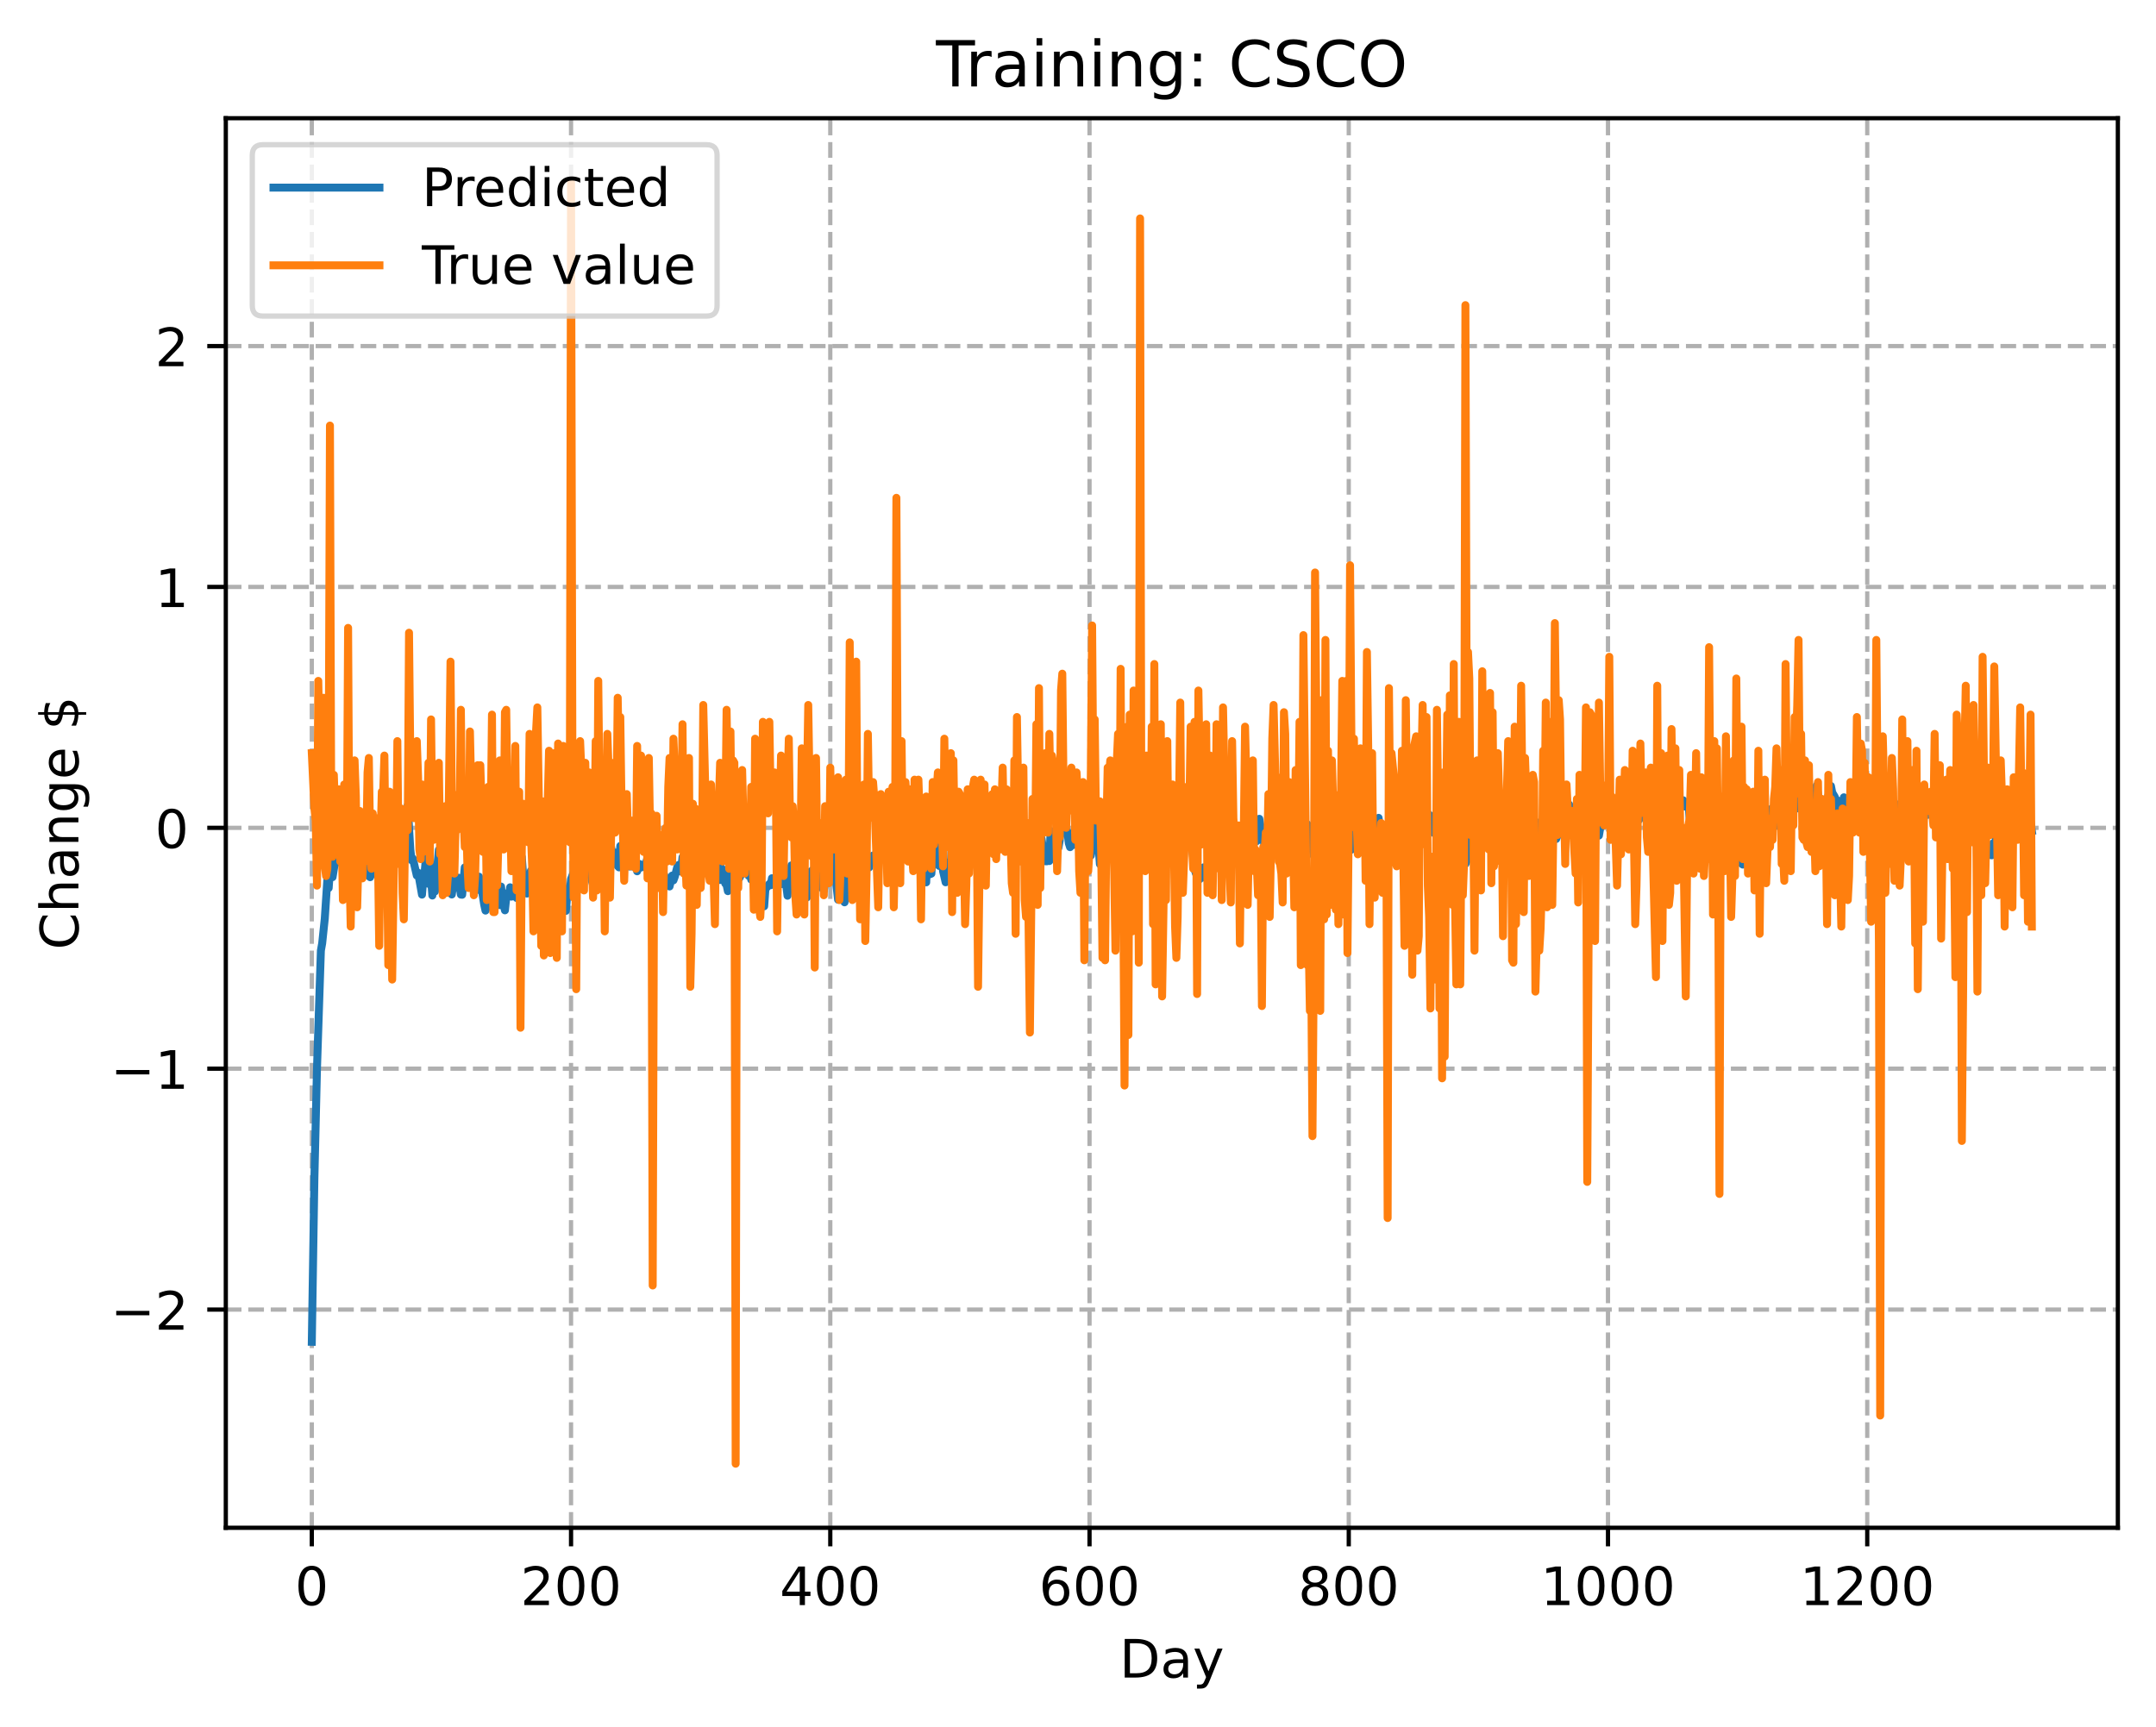 <?xml version="1.0" encoding="utf-8" standalone="no"?>
<!DOCTYPE svg PUBLIC "-//W3C//DTD SVG 1.1//EN"
  "http://www.w3.org/Graphics/SVG/1.1/DTD/svg11.dtd">
<!-- Created with matplotlib (https://matplotlib.org/) -->
<svg height="325.986pt" version="1.1" viewBox="0 0 406.94 325.986" width="406.94pt" xmlns="http://www.w3.org/2000/svg" xmlns:xlink="http://www.w3.org/1999/xlink">
 <defs>
  <style type="text/css">
*{stroke-linecap:butt;stroke-linejoin:round;}
  </style>
 </defs>
 <g id="figure_1">
  <g id="patch_1">
   <path d="M 0 325.986 
L 406.94 325.986 
L 406.94 0 
L 0 0 
z
" style="fill:#ffffff;"/>
  </g>
  <g id="axes_1">
   <g id="patch_2">
    <path d="M 42.62 288.43 
L 399.74 288.43 
L 399.74 22.318 
L 42.62 22.318 
z
" style="fill:#ffffff;"/>
   </g>
   <g id="matplotlib.axis_1">
    <g id="xtick_1">
     <g id="line2d_1">
      <path clip-path="url(#pbe4baf0e93)" d="M 58.853 288.43 
L 58.853 22.318 
" style="fill:none;stroke:#b0b0b0;stroke-dasharray:2.96,1.28;stroke-dashoffset:0;stroke-width:0.8;"/>
     </g>
     <g id="line2d_2">
      <defs>
       <path d="M 0 0 
L 0 3.5 
" id="m57a1fe679f" style="stroke:#000000;stroke-width:0.8;"/>
      </defs>
      <g>
       <use style="stroke:#000000;stroke-width:0.8;" x="58.853" xlink:href="#m57a1fe679f" y="288.43"/>
      </g>
     </g>
     <g id="text_1">
      <!-- 0 -->
      <defs>
       <path d="M 31.781 66.406 
Q 24.172 66.406 20.328 58.906 
Q 16.5 51.422 16.5 36.375 
Q 16.5 21.391 20.328 13.891 
Q 24.172 6.391 31.781 6.391 
Q 39.453 6.391 43.281 13.891 
Q 47.125 21.391 47.125 36.375 
Q 47.125 51.422 43.281 58.906 
Q 39.453 66.406 31.781 66.406 
z
M 31.781 74.219 
Q 44.047 74.219 50.516 64.516 
Q 56.984 54.828 56.984 36.375 
Q 56.984 17.969 50.516 8.266 
Q 44.047 -1.422 31.781 -1.422 
Q 19.531 -1.422 13.062 8.266 
Q 6.594 17.969 6.594 36.375 
Q 6.594 54.828 13.062 64.516 
Q 19.531 74.219 31.781 74.219 
z
" id="DejaVuSans-48"/>
      </defs>
      <g transform="translate(55.672 303.029)scale(0.1 -0.1)">
       <use xlink:href="#DejaVuSans-48"/>
      </g>
     </g>
    </g>
    <g id="xtick_2">
     <g id="line2d_3">
      <path clip-path="url(#pbe4baf0e93)" d="M 107.784 288.43 
L 107.784 22.318 
" style="fill:none;stroke:#b0b0b0;stroke-dasharray:2.96,1.28;stroke-dashoffset:0;stroke-width:0.8;"/>
     </g>
     <g id="line2d_4">
      <g>
       <use style="stroke:#000000;stroke-width:0.8;" x="107.784" xlink:href="#m57a1fe679f" y="288.43"/>
      </g>
     </g>
     <g id="text_2">
      <!-- 200 -->
      <defs>
       <path d="M 19.188 8.297 
L 53.609 8.297 
L 53.609 0 
L 7.328 0 
L 7.328 8.297 
Q 12.938 14.109 22.625 23.891 
Q 32.328 33.688 34.812 36.531 
Q 39.547 41.844 41.422 45.531 
Q 43.312 49.219 43.312 52.781 
Q 43.312 58.594 39.234 62.25 
Q 35.156 65.922 28.609 65.922 
Q 23.969 65.922 18.812 64.312 
Q 13.672 62.703 7.812 59.422 
L 7.812 69.391 
Q 13.766 71.781 18.938 73 
Q 24.125 74.219 28.422 74.219 
Q 39.75 74.219 46.484 68.547 
Q 53.219 62.891 53.219 53.422 
Q 53.219 48.922 51.531 44.891 
Q 49.859 40.875 45.406 35.406 
Q 44.188 33.984 37.641 27.219 
Q 31.109 20.453 19.188 8.297 
z
" id="DejaVuSans-50"/>
      </defs>
      <g transform="translate(98.24 303.029)scale(0.1 -0.1)">
       <use xlink:href="#DejaVuSans-50"/>
       <use x="63.623" xlink:href="#DejaVuSans-48"/>
       <use x="127.246" xlink:href="#DejaVuSans-48"/>
      </g>
     </g>
    </g>
    <g id="xtick_3">
     <g id="line2d_5">
      <path clip-path="url(#pbe4baf0e93)" d="M 156.714 288.43 
L 156.714 22.318 
" style="fill:none;stroke:#b0b0b0;stroke-dasharray:2.96,1.28;stroke-dashoffset:0;stroke-width:0.8;"/>
     </g>
     <g id="line2d_6">
      <g>
       <use style="stroke:#000000;stroke-width:0.8;" x="156.714" xlink:href="#m57a1fe679f" y="288.43"/>
      </g>
     </g>
     <g id="text_3">
      <!-- 400 -->
      <defs>
       <path d="M 37.797 64.312 
L 12.891 25.391 
L 37.797 25.391 
z
M 35.203 72.906 
L 47.609 72.906 
L 47.609 25.391 
L 58.016 25.391 
L 58.016 17.188 
L 47.609 17.188 
L 47.609 0 
L 37.797 0 
L 37.797 17.188 
L 4.891 17.188 
L 4.891 26.703 
z
" id="DejaVuSans-52"/>
      </defs>
      <g transform="translate(147.17 303.029)scale(0.1 -0.1)">
       <use xlink:href="#DejaVuSans-52"/>
       <use x="63.623" xlink:href="#DejaVuSans-48"/>
       <use x="127.246" xlink:href="#DejaVuSans-48"/>
      </g>
     </g>
    </g>
    <g id="xtick_4">
     <g id="line2d_7">
      <path clip-path="url(#pbe4baf0e93)" d="M 205.645 288.43 
L 205.645 22.318 
" style="fill:none;stroke:#b0b0b0;stroke-dasharray:2.96,1.28;stroke-dashoffset:0;stroke-width:0.8;"/>
     </g>
     <g id="line2d_8">
      <g>
       <use style="stroke:#000000;stroke-width:0.8;" x="205.645" xlink:href="#m57a1fe679f" y="288.43"/>
      </g>
     </g>
     <g id="text_4">
      <!-- 600 -->
      <defs>
       <path d="M 33.016 40.375 
Q 26.375 40.375 22.484 35.828 
Q 18.609 31.297 18.609 23.391 
Q 18.609 15.531 22.484 10.953 
Q 26.375 6.391 33.016 6.391 
Q 39.656 6.391 43.531 10.953 
Q 47.406 15.531 47.406 23.391 
Q 47.406 31.297 43.531 35.828 
Q 39.656 40.375 33.016 40.375 
z
M 52.594 71.297 
L 52.594 62.312 
Q 48.875 64.062 45.094 64.984 
Q 41.312 65.922 37.594 65.922 
Q 27.828 65.922 22.672 59.328 
Q 17.531 52.734 16.797 39.406 
Q 19.672 43.656 24.016 45.922 
Q 28.375 48.188 33.594 48.188 
Q 44.578 48.188 50.953 41.516 
Q 57.328 34.859 57.328 23.391 
Q 57.328 12.156 50.688 5.359 
Q 44.047 -1.422 33.016 -1.422 
Q 20.359 -1.422 13.672 8.266 
Q 6.984 17.969 6.984 36.375 
Q 6.984 53.656 15.188 63.938 
Q 23.391 74.219 37.203 74.219 
Q 40.922 74.219 44.703 73.484 
Q 48.484 72.75 52.594 71.297 
z
" id="DejaVuSans-54"/>
      </defs>
      <g transform="translate(196.101 303.029)scale(0.1 -0.1)">
       <use xlink:href="#DejaVuSans-54"/>
       <use x="63.623" xlink:href="#DejaVuSans-48"/>
       <use x="127.246" xlink:href="#DejaVuSans-48"/>
      </g>
     </g>
    </g>
    <g id="xtick_5">
     <g id="line2d_9">
      <path clip-path="url(#pbe4baf0e93)" d="M 254.575 288.43 
L 254.575 22.318 
" style="fill:none;stroke:#b0b0b0;stroke-dasharray:2.96,1.28;stroke-dashoffset:0;stroke-width:0.8;"/>
     </g>
     <g id="line2d_10">
      <g>
       <use style="stroke:#000000;stroke-width:0.8;" x="254.575" xlink:href="#m57a1fe679f" y="288.43"/>
      </g>
     </g>
     <g id="text_5">
      <!-- 800 -->
      <defs>
       <path d="M 31.781 34.625 
Q 24.75 34.625 20.719 30.859 
Q 16.703 27.094 16.703 20.516 
Q 16.703 13.922 20.719 10.156 
Q 24.75 6.391 31.781 6.391 
Q 38.812 6.391 42.859 10.172 
Q 46.922 13.969 46.922 20.516 
Q 46.922 27.094 42.891 30.859 
Q 38.875 34.625 31.781 34.625 
z
M 21.922 38.812 
Q 15.578 40.375 12.031 44.719 
Q 8.5 49.078 8.5 55.328 
Q 8.5 64.062 14.719 69.141 
Q 20.953 74.219 31.781 74.219 
Q 42.672 74.219 48.875 69.141 
Q 55.078 64.062 55.078 55.328 
Q 55.078 49.078 51.531 44.719 
Q 48 40.375 41.703 38.812 
Q 48.828 37.156 52.797 32.312 
Q 56.781 27.484 56.781 20.516 
Q 56.781 9.906 50.312 4.234 
Q 43.844 -1.422 31.781 -1.422 
Q 19.734 -1.422 13.25 4.234 
Q 6.781 9.906 6.781 20.516 
Q 6.781 27.484 10.781 32.312 
Q 14.797 37.156 21.922 38.812 
z
M 18.312 54.391 
Q 18.312 48.734 21.844 45.562 
Q 25.391 42.391 31.781 42.391 
Q 38.141 42.391 41.719 45.562 
Q 45.312 48.734 45.312 54.391 
Q 45.312 60.062 41.719 63.234 
Q 38.141 66.406 31.781 66.406 
Q 25.391 66.406 21.844 63.234 
Q 18.312 60.062 18.312 54.391 
z
" id="DejaVuSans-56"/>
      </defs>
      <g transform="translate(245.032 303.029)scale(0.1 -0.1)">
       <use xlink:href="#DejaVuSans-56"/>
       <use x="63.623" xlink:href="#DejaVuSans-48"/>
       <use x="127.246" xlink:href="#DejaVuSans-48"/>
      </g>
     </g>
    </g>
    <g id="xtick_6">
     <g id="line2d_11">
      <path clip-path="url(#pbe4baf0e93)" d="M 303.506 288.43 
L 303.506 22.318 
" style="fill:none;stroke:#b0b0b0;stroke-dasharray:2.96,1.28;stroke-dashoffset:0;stroke-width:0.8;"/>
     </g>
     <g id="line2d_12">
      <g>
       <use style="stroke:#000000;stroke-width:0.8;" x="303.506" xlink:href="#m57a1fe679f" y="288.43"/>
      </g>
     </g>
     <g id="text_6">
      <!-- 1000 -->
      <defs>
       <path d="M 12.406 8.297 
L 28.516 8.297 
L 28.516 63.922 
L 10.984 60.406 
L 10.984 69.391 
L 28.422 72.906 
L 38.281 72.906 
L 38.281 8.297 
L 54.391 8.297 
L 54.391 0 
L 12.406 0 
z
" id="DejaVuSans-49"/>
      </defs>
      <g transform="translate(290.781 303.029)scale(0.1 -0.1)">
       <use xlink:href="#DejaVuSans-49"/>
       <use x="63.623" xlink:href="#DejaVuSans-48"/>
       <use x="127.246" xlink:href="#DejaVuSans-48"/>
       <use x="190.869" xlink:href="#DejaVuSans-48"/>
      </g>
     </g>
    </g>
    <g id="xtick_7">
     <g id="line2d_13">
      <path clip-path="url(#pbe4baf0e93)" d="M 352.437 288.43 
L 352.437 22.318 
" style="fill:none;stroke:#b0b0b0;stroke-dasharray:2.96,1.28;stroke-dashoffset:0;stroke-width:0.8;"/>
     </g>
     <g id="line2d_14">
      <g>
       <use style="stroke:#000000;stroke-width:0.8;" x="352.437" xlink:href="#m57a1fe679f" y="288.43"/>
      </g>
     </g>
     <g id="text_7">
      <!-- 1200 -->
      <g transform="translate(339.712 303.029)scale(0.1 -0.1)">
       <use xlink:href="#DejaVuSans-49"/>
       <use x="63.623" xlink:href="#DejaVuSans-50"/>
       <use x="127.246" xlink:href="#DejaVuSans-48"/>
       <use x="190.869" xlink:href="#DejaVuSans-48"/>
      </g>
     </g>
    </g>
    <g id="text_8">
     <!-- Day -->
     <defs>
      <path d="M 19.672 64.797 
L 19.672 8.109 
L 31.594 8.109 
Q 46.688 8.109 53.688 14.938 
Q 60.688 21.781 60.688 36.531 
Q 60.688 51.172 53.688 57.984 
Q 46.688 64.797 31.594 64.797 
z
M 9.812 72.906 
L 30.078 72.906 
Q 51.266 72.906 61.172 64.094 
Q 71.094 55.281 71.094 36.531 
Q 71.094 17.672 61.125 8.828 
Q 51.172 0 30.078 0 
L 9.812 0 
z
" id="DejaVuSans-68"/>
      <path d="M 34.281 27.484 
Q 23.391 27.484 19.188 25 
Q 14.984 22.516 14.984 16.5 
Q 14.984 11.719 18.141 8.906 
Q 21.297 6.109 26.703 6.109 
Q 34.188 6.109 38.703 11.406 
Q 43.219 16.703 43.219 25.484 
L 43.219 27.484 
z
M 52.203 31.203 
L 52.203 0 
L 43.219 0 
L 43.219 8.297 
Q 40.141 3.328 35.547 0.953 
Q 30.953 -1.422 24.312 -1.422 
Q 15.922 -1.422 10.953 3.297 
Q 6 8.016 6 15.922 
Q 6 25.141 12.172 29.828 
Q 18.359 34.516 30.609 34.516 
L 43.219 34.516 
L 43.219 35.406 
Q 43.219 41.609 39.141 45 
Q 35.062 48.391 27.688 48.391 
Q 23 48.391 18.547 47.266 
Q 14.109 46.141 10.016 43.891 
L 10.016 52.203 
Q 14.938 54.109 19.578 55.047 
Q 24.219 56 28.609 56 
Q 40.484 56 46.344 49.844 
Q 52.203 43.703 52.203 31.203 
z
" id="DejaVuSans-97"/>
      <path d="M 32.172 -5.078 
Q 28.375 -14.844 24.75 -17.812 
Q 21.141 -20.797 15.094 -20.797 
L 7.906 -20.797 
L 7.906 -13.281 
L 13.188 -13.281 
Q 16.891 -13.281 18.938 -11.516 
Q 21 -9.766 23.484 -3.219 
L 25.094 0.875 
L 2.984 54.688 
L 12.5 54.688 
L 29.594 11.922 
L 46.688 54.688 
L 56.203 54.688 
z
" id="DejaVuSans-121"/>
     </defs>
     <g transform="translate(211.307 316.707)scale(0.1 -0.1)">
      <use xlink:href="#DejaVuSans-68"/>
      <use x="77.002" xlink:href="#DejaVuSans-97"/>
      <use x="138.281" xlink:href="#DejaVuSans-121"/>
     </g>
    </g>
   </g>
   <g id="matplotlib.axis_2">
    <g id="ytick_1">
     <g id="line2d_15">
      <path clip-path="url(#pbe4baf0e93)" d="M 42.62 247.231 
L 399.74 247.231 
" style="fill:none;stroke:#b0b0b0;stroke-dasharray:2.96,1.28;stroke-dashoffset:0;stroke-width:0.8;"/>
     </g>
     <g id="line2d_16">
      <defs>
       <path d="M 0 0 
L -3.5 0 
" id="m1b874a4ffb" style="stroke:#000000;stroke-width:0.8;"/>
      </defs>
      <g>
       <use style="stroke:#000000;stroke-width:0.8;" x="42.62" xlink:href="#m1b874a4ffb" y="247.231"/>
      </g>
     </g>
     <g id="text_9">
      <!-- −2 -->
      <defs>
       <path d="M 10.594 35.5 
L 73.188 35.5 
L 73.188 27.203 
L 10.594 27.203 
z
" id="DejaVuSans-8722"/>
      </defs>
      <g transform="translate(20.878 251.03)scale(0.1 -0.1)">
       <use xlink:href="#DejaVuSans-8722"/>
       <use x="83.789" xlink:href="#DejaVuSans-50"/>
      </g>
     </g>
    </g>
    <g id="ytick_2">
     <g id="line2d_17">
      <path clip-path="url(#pbe4baf0e93)" d="M 42.62 201.757 
L 399.74 201.757 
" style="fill:none;stroke:#b0b0b0;stroke-dasharray:2.96,1.28;stroke-dashoffset:0;stroke-width:0.8;"/>
     </g>
     <g id="line2d_18">
      <g>
       <use style="stroke:#000000;stroke-width:0.8;" x="42.62" xlink:href="#m1b874a4ffb" y="201.757"/>
      </g>
     </g>
     <g id="text_10">
      <!-- −1 -->
      <g transform="translate(20.878 205.557)scale(0.1 -0.1)">
       <use xlink:href="#DejaVuSans-8722"/>
       <use x="83.789" xlink:href="#DejaVuSans-49"/>
      </g>
     </g>
    </g>
    <g id="ytick_3">
     <g id="line2d_19">
      <path clip-path="url(#pbe4baf0e93)" d="M 42.62 156.284 
L 399.74 156.284 
" style="fill:none;stroke:#b0b0b0;stroke-dasharray:2.96,1.28;stroke-dashoffset:0;stroke-width:0.8;"/>
     </g>
     <g id="line2d_20">
      <g>
       <use style="stroke:#000000;stroke-width:0.8;" x="42.62" xlink:href="#m1b874a4ffb" y="156.284"/>
      </g>
     </g>
     <g id="text_11">
      <!-- 0 -->
      <g transform="translate(29.258 160.083)scale(0.1 -0.1)">
       <use xlink:href="#DejaVuSans-48"/>
      </g>
     </g>
    </g>
    <g id="ytick_4">
     <g id="line2d_21">
      <path clip-path="url(#pbe4baf0e93)" d="M 42.62 110.81 
L 399.74 110.81 
" style="fill:none;stroke:#b0b0b0;stroke-dasharray:2.96,1.28;stroke-dashoffset:0;stroke-width:0.8;"/>
     </g>
     <g id="line2d_22">
      <g>
       <use style="stroke:#000000;stroke-width:0.8;" x="42.62" xlink:href="#m1b874a4ffb" y="110.81"/>
      </g>
     </g>
     <g id="text_12">
      <!-- 1 -->
      <g transform="translate(29.258 114.609)scale(0.1 -0.1)">
       <use xlink:href="#DejaVuSans-49"/>
      </g>
     </g>
    </g>
    <g id="ytick_5">
     <g id="line2d_23">
      <path clip-path="url(#pbe4baf0e93)" d="M 42.62 65.336 
L 399.74 65.336 
" style="fill:none;stroke:#b0b0b0;stroke-dasharray:2.96,1.28;stroke-dashoffset:0;stroke-width:0.8;"/>
     </g>
     <g id="line2d_24">
      <g>
       <use style="stroke:#000000;stroke-width:0.8;" x="42.62" xlink:href="#m1b874a4ffb" y="65.336"/>
      </g>
     </g>
     <g id="text_13">
      <!-- 2 -->
      <g transform="translate(29.258 69.135)scale(0.1 -0.1)">
       <use xlink:href="#DejaVuSans-50"/>
      </g>
     </g>
    </g>
    <g id="text_14">
     <!-- Change $ -->
     <defs>
      <path d="M 64.406 67.281 
L 64.406 56.891 
Q 59.422 61.531 53.781 63.812 
Q 48.141 66.109 41.797 66.109 
Q 29.297 66.109 22.656 58.469 
Q 16.016 50.828 16.016 36.375 
Q 16.016 21.969 22.656 14.328 
Q 29.297 6.688 41.797 6.688 
Q 48.141 6.688 53.781 8.984 
Q 59.422 11.281 64.406 15.922 
L 64.406 5.609 
Q 59.234 2.094 53.438 0.328 
Q 47.656 -1.422 41.219 -1.422 
Q 24.656 -1.422 15.125 8.703 
Q 5.609 18.844 5.609 36.375 
Q 5.609 53.953 15.125 64.078 
Q 24.656 74.219 41.219 74.219 
Q 47.75 74.219 53.531 72.484 
Q 59.328 70.75 64.406 67.281 
z
" id="DejaVuSans-67"/>
      <path d="M 54.891 33.016 
L 54.891 0 
L 45.906 0 
L 45.906 32.719 
Q 45.906 40.484 42.875 44.328 
Q 39.844 48.188 33.797 48.188 
Q 26.516 48.188 22.312 43.547 
Q 18.109 38.922 18.109 30.906 
L 18.109 0 
L 9.078 0 
L 9.078 75.984 
L 18.109 75.984 
L 18.109 46.188 
Q 21.344 51.125 25.703 53.562 
Q 30.078 56 35.797 56 
Q 45.219 56 50.047 50.172 
Q 54.891 44.344 54.891 33.016 
z
" id="DejaVuSans-104"/>
      <path d="M 54.891 33.016 
L 54.891 0 
L 45.906 0 
L 45.906 32.719 
Q 45.906 40.484 42.875 44.328 
Q 39.844 48.188 33.797 48.188 
Q 26.516 48.188 22.312 43.547 
Q 18.109 38.922 18.109 30.906 
L 18.109 0 
L 9.078 0 
L 9.078 54.688 
L 18.109 54.688 
L 18.109 46.188 
Q 21.344 51.125 25.703 53.562 
Q 30.078 56 35.797 56 
Q 45.219 56 50.047 50.172 
Q 54.891 44.344 54.891 33.016 
z
" id="DejaVuSans-110"/>
      <path d="M 45.406 27.984 
Q 45.406 37.75 41.375 43.109 
Q 37.359 48.484 30.078 48.484 
Q 22.859 48.484 18.828 43.109 
Q 14.797 37.75 14.797 27.984 
Q 14.797 18.266 18.828 12.891 
Q 22.859 7.516 30.078 7.516 
Q 37.359 7.516 41.375 12.891 
Q 45.406 18.266 45.406 27.984 
z
M 54.391 6.781 
Q 54.391 -7.172 48.188 -13.984 
Q 42 -20.797 29.203 -20.797 
Q 24.469 -20.797 20.266 -20.094 
Q 16.062 -19.391 12.109 -17.922 
L 12.109 -9.188 
Q 16.062 -11.328 19.922 -12.344 
Q 23.781 -13.375 27.781 -13.375 
Q 36.625 -13.375 41.016 -8.766 
Q 45.406 -4.156 45.406 5.172 
L 45.406 9.625 
Q 42.625 4.781 38.281 2.391 
Q 33.938 0 27.875 0 
Q 17.828 0 11.672 7.656 
Q 5.516 15.328 5.516 27.984 
Q 5.516 40.672 11.672 48.328 
Q 17.828 56 27.875 56 
Q 33.938 56 38.281 53.609 
Q 42.625 51.219 45.406 46.391 
L 45.406 54.688 
L 54.391 54.688 
z
" id="DejaVuSans-103"/>
      <path d="M 56.203 29.594 
L 56.203 25.203 
L 14.891 25.203 
Q 15.484 15.922 20.484 11.062 
Q 25.484 6.203 34.422 6.203 
Q 39.594 6.203 44.453 7.469 
Q 49.312 8.734 54.109 11.281 
L 54.109 2.781 
Q 49.266 0.734 44.188 -0.344 
Q 39.109 -1.422 33.891 -1.422 
Q 20.797 -1.422 13.156 6.188 
Q 5.516 13.812 5.516 26.812 
Q 5.516 40.234 12.766 48.109 
Q 20.016 56 32.328 56 
Q 43.359 56 49.781 48.891 
Q 56.203 41.797 56.203 29.594 
z
M 47.219 32.234 
Q 47.125 39.594 43.094 43.984 
Q 39.062 48.391 32.422 48.391 
Q 24.906 48.391 20.391 44.141 
Q 15.875 39.891 15.188 32.172 
z
" id="DejaVuSans-101"/>
      <path id="DejaVuSans-32"/>
      <path d="M 33.797 -14.703 
L 28.906 -14.703 
L 28.859 0 
Q 23.734 0.094 18.609 1.188 
Q 13.484 2.297 8.297 4.5 
L 8.297 13.281 
Q 13.281 10.156 18.375 8.562 
Q 23.484 6.984 28.906 6.938 
L 28.906 29.203 
Q 18.109 30.953 13.203 35.156 
Q 8.297 39.359 8.297 46.688 
Q 8.297 54.641 13.625 59.219 
Q 18.953 63.812 28.906 64.5 
L 28.906 75.984 
L 33.797 75.984 
L 33.797 64.656 
Q 38.328 64.453 42.578 63.688 
Q 46.828 62.938 50.875 61.625 
L 50.875 53.078 
Q 46.828 55.125 42.547 56.25 
Q 38.281 57.375 33.797 57.562 
L 33.797 36.719 
Q 44.875 35.016 50.094 30.609 
Q 55.328 26.219 55.328 18.609 
Q 55.328 10.359 49.781 5.594 
Q 44.234 0.828 33.797 0.094 
z
M 28.906 37.594 
L 28.906 57.625 
Q 23.25 56.984 20.266 54.391 
Q 17.281 51.812 17.281 47.516 
Q 17.281 43.312 20.031 40.969 
Q 22.797 38.625 28.906 37.594 
z
M 33.797 28.219 
L 33.797 7.078 
Q 39.984 7.906 43.141 10.594 
Q 46.297 13.281 46.297 17.672 
Q 46.297 21.969 43.281 24.5 
Q 40.281 27.047 33.797 28.219 
z
" id="DejaVuSans-36"/>
     </defs>
     <g transform="translate(14.798 179.288)rotate(-90)scale(0.1 -0.1)">
      <use xlink:href="#DejaVuSans-67"/>
      <use x="69.824" xlink:href="#DejaVuSans-104"/>
      <use x="133.203" xlink:href="#DejaVuSans-97"/>
      <use x="194.482" xlink:href="#DejaVuSans-110"/>
      <use x="257.861" xlink:href="#DejaVuSans-103"/>
      <use x="321.338" xlink:href="#DejaVuSans-101"/>
      <use x="382.861" xlink:href="#DejaVuSans-32"/>
      <use x="414.648" xlink:href="#DejaVuSans-36"/>
     </g>
    </g>
   </g>
   <g id="line2d_25">
    <path clip-path="url(#pbe4baf0e93)" d="M 58.853 253.321 
L 59.342 222.41 
L 59.832 201.66 
L 60.566 179.462 
L 60.81 178.088 
L 61.3 173.438 
L 61.789 166.051 
L 62.034 167.655 
L 62.278 164.217 
L 62.523 165.313 
L 62.767 165.599 
L 63.257 162.557 
L 63.501 162.923 
L 63.746 161.779 
L 64.235 155.284 
L 64.48 156.362 
L 64.969 159.161 
L 65.214 160.164 
L 65.459 157.421 
L 65.703 160.161 
L 65.948 158.884 
L 66.193 160.195 
L 66.437 158.587 
L 66.682 157.867 
L 66.927 161.122 
L 67.171 162.618 
L 67.416 162.108 
L 67.661 159.594 
L 67.905 160.665 
L 68.15 160.908 
L 68.395 158.582 
L 68.884 156.814 
L 69.373 163.052 
L 69.618 165.393 
L 69.862 165.61 
L 70.352 161.898 
L 70.596 164.644 
L 70.841 164.338 
L 71.086 165.112 
L 71.33 164.641 
L 71.575 163.58 
L 71.82 164.311 
L 72.064 161.183 
L 72.309 161.949 
L 72.554 157.691 
L 73.043 155.486 
L 73.288 154.904 
L 73.532 154.783 
L 73.777 152.597 
L 74.022 154.647 
L 74.266 155.449 
L 74.755 151.054 
L 75 156.742 
L 75.245 158.73 
L 75.489 157.671 
L 75.734 157.524 
L 75.979 155.367 
L 76.223 156.479 
L 76.468 153.214 
L 76.713 155.193 
L 76.957 152.044 
L 77.447 160.389 
L 77.691 162.413 
L 77.936 162.095 
L 78.67 165.298 
L 78.915 164.743 
L 79.649 168.895 
L 79.893 165.918 
L 80.138 164.828 
L 80.383 162.064 
L 80.627 165.806 
L 80.872 166.854 
L 81.116 162.534 
L 81.606 169.067 
L 81.85 166.329 
L 82.095 168.305 
L 82.34 163.249 
L 82.584 163.198 
L 82.829 160.446 
L 83.074 164.96 
L 83.318 164.756 
L 83.563 160.138 
L 83.808 162.568 
L 84.052 163.551 
L 84.297 166.723 
L 85.031 168.49 
L 85.276 168.872 
L 85.765 165.416 
L 86.254 167.572 
L 86.499 165.697 
L 86.988 168.892 
L 87.233 168.919 
L 87.722 163.755 
L 87.967 165.449 
L 88.211 165.396 
L 88.456 164.672 
L 88.701 167.003 
L 88.945 164.521 
L 89.19 166.662 
L 89.435 167.764 
L 89.679 168.25 
L 89.924 165.955 
L 90.169 165.544 
L 90.413 165.507 
L 90.658 166.175 
L 91.392 170.802 
L 91.637 171.912 
L 91.881 171.273 
L 92.371 164.221 
L 92.615 165.416 
L 92.86 164.033 
L 93.104 164.144 
L 93.349 167.494 
L 93.594 168.709 
L 93.838 169.003 
L 94.083 170.353 
L 94.328 170.876 
L 94.572 167.371 
L 94.817 169.764 
L 95.306 171.862 
L 95.551 169.482 
L 95.796 168.587 
L 96.04 169.293 
L 96.285 167.513 
L 96.53 169.278 
L 96.774 167.699 
L 97.508 169.529 
L 97.753 168.658 
L 97.998 167.193 
L 98.242 163.442 
L 98.487 161.776 
L 98.731 165.031 
L 98.976 165.856 
L 99.221 168.625 
L 99.465 168.697 
L 99.71 167.492 
L 99.955 167.592 
L 100.199 164.392 
L 100.444 164.887 
L 100.933 168.579 
L 101.178 167.916 
L 101.423 168.703 
L 101.912 163.579 
L 102.157 164.438 
L 102.401 163.242 
L 102.646 165.152 
L 102.891 164.384 
L 103.135 167.211 
L 103.38 165.586 
L 103.625 168.602 
L 103.869 167.193 
L 104.114 168.298 
L 104.359 165.812 
L 104.603 164.935 
L 104.848 166.137 
L 105.092 164.562 
L 105.337 167.524 
L 105.582 164.992 
L 105.826 166.696 
L 106.071 166.081 
L 106.316 169.482 
L 106.56 170.342 
L 106.805 171.968 
L 107.05 169.103 
L 107.294 169.144 
L 107.539 168.4 
L 107.784 165.948 
L 108.273 164.709 
L 108.518 164.66 
L 108.762 162.233 
L 109.252 165.662 
L 109.741 167.216 
L 110.23 161.63 
L 110.719 165.069 
L 110.964 162.808 
L 111.209 162.471 
L 111.698 166.225 
L 112.187 167.893 
L 112.432 167.995 
L 112.677 167.059 
L 112.921 167.465 
L 113.166 167.235 
L 113.411 166.459 
L 113.655 166.867 
L 113.9 167.521 
L 114.145 167.682 
L 114.389 167.315 
L 114.879 162.028 
L 115.123 161.954 
L 115.368 160.036 
L 115.613 162.638 
L 115.857 162.503 
L 116.102 160.948 
L 116.346 162.689 
L 116.591 163.49 
L 116.836 163.753 
L 117.08 159.703 
L 117.325 160.85 
L 117.57 161 
L 117.814 161.953 
L 118.059 161.924 
L 118.304 162.251 
L 118.793 163.589 
L 119.038 163.045 
L 119.282 163.58 
L 119.527 162.242 
L 119.772 163.166 
L 120.016 162.915 
L 120.261 164.491 
L 120.75 163.115 
L 120.995 163.783 
L 121.24 163.289 
L 121.484 163.661 
L 121.729 163.513 
L 122.218 161.962 
L 122.707 163.846 
L 123.441 161.927 
L 123.686 163.254 
L 123.931 163.224 
L 124.175 158.897 
L 124.42 159.844 
L 124.665 159.686 
L 125.154 164.715 
L 125.399 165.266 
L 125.643 166.728 
L 126.133 166.635 
L 126.377 167.357 
L 126.867 165.303 
L 127.111 166.199 
L 127.356 165.528 
L 127.845 163.633 
L 128.09 163.29 
L 128.334 164.502 
L 128.579 164.26 
L 128.824 161.818 
L 129.313 163.648 
L 129.558 162.743 
L 129.802 162.95 
L 130.047 164.358 
L 130.292 164.287 
L 130.781 166.306 
L 131.026 165.971 
L 131.27 164.742 
L 132.004 164.342 
L 132.249 164.485 
L 132.494 162.876 
L 132.738 164.367 
L 132.983 163.04 
L 133.228 160.716 
L 133.962 164.648 
L 134.206 162.336 
L 134.695 163.694 
L 134.94 161.888 
L 135.185 164.461 
L 135.429 164.35 
L 135.674 164.578 
L 135.919 166.137 
L 136.163 163.834 
L 136.408 164.351 
L 136.653 165.985 
L 136.897 166.802 
L 137.142 167.042 
L 137.387 168.242 
L 137.876 163.678 
L 138.121 164.691 
L 138.365 164.703 
L 138.61 164.488 
L 138.855 163.826 
L 139.099 165.852 
L 139.344 165.521 
L 139.589 165.744 
L 139.833 165.173 
L 140.322 162.55 
L 140.567 163.084 
L 140.812 161.066 
L 141.301 165.344 
L 141.546 164.945 
L 141.79 166.061 
L 142.035 165.131 
L 142.28 163.163 
L 142.524 164.286 
L 142.769 164.822 
L 143.014 166.373 
L 143.503 167.616 
L 144.237 171.097 
L 144.482 167.659 
L 144.726 167.552 
L 145.216 166.868 
L 145.46 167.125 
L 145.705 165.799 
L 145.95 166.392 
L 146.194 166.35 
L 146.439 165.806 
L 146.683 166.162 
L 146.928 164.73 
L 147.173 165.059 
L 147.417 166.941 
L 147.662 165.167 
L 147.907 165.657 
L 148.396 167.099 
L 148.641 169.107 
L 148.885 165.745 
L 149.13 165.122 
L 149.375 163.375 
L 149.864 164.694 
L 150.109 161.099 
L 150.353 163.417 
L 150.598 162.762 
L 150.843 163.841 
L 151.087 166.214 
L 151.332 167.32 
L 151.577 169.126 
L 152.066 166.906 
L 152.31 169.42 
L 152.555 164.687 
L 152.8 167.918 
L 153.044 167.096 
L 153.289 164.325 
L 153.534 164.582 
L 153.778 165.093 
L 154.023 162.796 
L 154.268 162.124 
L 154.512 161.789 
L 155.002 167.564 
L 155.246 167.457 
L 155.491 168.145 
L 156.225 163.148 
L 156.47 163.68 
L 156.714 163.71 
L 156.959 161.011 
L 157.448 166.125 
L 157.693 165.534 
L 158.182 169.856 
L 158.427 169.324 
L 158.671 167.495 
L 158.916 167.887 
L 159.405 170.349 
L 159.65 166.223 
L 159.895 164.801 
L 160.139 162.649 
L 160.384 162.597 
L 160.629 162.228 
L 160.873 164.246 
L 161.118 163.118 
L 161.363 166.692 
L 161.607 164.571 
L 162.097 168.622 
L 162.341 164.419 
L 162.586 163.508 
L 162.831 163.352 
L 163.075 162.46 
L 163.32 162.11 
L 163.565 163.472 
L 163.809 162.337 
L 164.054 163.764 
L 164.298 161.759 
L 164.543 162.933 
L 164.788 161.505 
L 165.032 162.101 
L 165.277 162.997 
L 165.522 161.881 
L 165.766 161.697 
L 166.011 162.109 
L 166.256 161.14 
L 166.745 156.127 
L 166.99 160.602 
L 167.234 156.651 
L 167.479 156.428 
L 167.724 157.727 
L 167.968 155.717 
L 168.213 155.752 
L 168.458 161.91 
L 168.947 158.28 
L 169.192 163.623 
L 169.436 166.22 
L 170.17 153.234 
L 170.659 150.744 
L 171.149 153.777 
L 171.393 153.252 
L 171.638 151.725 
L 171.883 151.685 
L 172.372 154.63 
L 172.861 152.007 
L 173.106 151.882 
L 173.351 152.69 
L 173.595 154.467 
L 173.84 153.59 
L 174.329 162.701 
L 174.574 165.439 
L 174.819 166.58 
L 175.063 160.938 
L 175.553 165.04 
L 175.797 164.931 
L 176.286 157.282 
L 176.531 156.283 
L 176.776 155.954 
L 177.265 163.476 
L 177.51 159.133 
L 177.999 164.461 
L 178.488 166.571 
L 178.978 162.799 
L 179.222 165.048 
L 179.467 163.214 
L 179.712 157.164 
L 179.956 156.802 
L 180.201 155.666 
L 180.446 153.783 
L 180.69 153.424 
L 180.935 152.72 
L 181.669 155.422 
L 181.914 155.109 
L 182.158 154.482 
L 182.403 155.259 
L 182.647 154.552 
L 182.892 154.349 
L 183.626 157.445 
L 183.871 156.51 
L 184.115 157.587 
L 184.36 155.576 
L 184.849 155.432 
L 185.094 154.323 
L 185.339 154.82 
L 185.583 155.748 
L 185.828 154.524 
L 186.317 155.59 
L 186.562 158.051 
L 186.807 158.036 
L 187.051 159.668 
L 187.296 156.473 
L 187.785 158.132 
L 188.03 156.922 
L 188.274 160.318 
L 188.519 158.185 
L 188.764 159.385 
L 189.008 159.928 
L 189.498 157.634 
L 189.742 156.193 
L 190.232 157.966 
L 190.476 157.083 
L 190.721 155.675 
L 190.966 156.862 
L 191.21 159.19 
L 191.455 156.383 
L 191.7 155.106 
L 191.944 156.608 
L 192.189 156.796 
L 192.434 159.764 
L 192.678 160.311 
L 193.168 156.448 
L 193.412 156.598 
L 193.657 158.039 
L 193.902 162.026 
L 194.146 157.438 
L 194.391 156.016 
L 195.125 161.58 
L 195.614 157.794 
L 195.859 157.638 
L 196.103 158.994 
L 196.348 159.349 
L 196.593 158.336 
L 197.082 161.93 
L 197.327 162.596 
L 197.571 162.605 
L 197.816 160.931 
L 198.061 162.558 
L 198.305 156.857 
L 199.039 160.598 
L 199.284 158.873 
L 199.529 158.908 
L 199.773 160.049 
L 200.018 158.674 
L 200.262 155.441 
L 200.507 155.761 
L 200.752 155.276 
L 200.996 155.58 
L 201.241 156.75 
L 201.486 157.014 
L 201.73 159.182 
L 201.975 159.937 
L 202.22 158.338 
L 202.464 159.569 
L 202.709 157.995 
L 202.954 159.438 
L 203.198 159.274 
L 203.443 156.937 
L 203.688 158.691 
L 203.932 159.561 
L 204.177 159.677 
L 204.422 160.213 
L 204.911 156.409 
L 205.4 159.035 
L 205.645 161.333 
L 205.889 161.53 
L 206.379 158.134 
L 206.623 157.478 
L 206.868 155.591 
L 207.113 156.685 
L 207.602 163.139 
L 207.847 159.043 
L 208.091 157.531 
L 208.336 157.59 
L 208.825 158.402 
L 209.07 153.996 
L 209.315 154.129 
L 209.559 152.954 
L 209.804 154.054 
L 210.049 158.948 
L 210.293 157.685 
L 210.538 157.262 
L 210.783 157.55 
L 211.027 158.694 
L 211.272 158.103 
L 211.517 158.239 
L 211.761 157.442 
L 212.006 157.72 
L 212.25 157.531 
L 212.74 158.658 
L 212.984 159.757 
L 213.229 159.939 
L 213.718 165.55 
L 214.942 157.017 
L 215.186 158.422 
L 215.431 154.578 
L 215.676 156.345 
L 215.92 156.539 
L 216.165 155.603 
L 216.654 156.386 
L 216.899 155.878 
L 217.144 155.962 
L 217.388 154.938 
L 217.633 154.747 
L 218.122 151.9 
L 218.367 153.908 
L 218.611 153.8 
L 218.856 151.91 
L 219.345 155.218 
L 219.59 153.942 
L 219.835 155.216 
L 220.079 159.432 
L 220.324 158.854 
L 220.569 156.744 
L 220.813 157.12 
L 221.058 156.459 
L 221.547 154.198 
L 221.792 154.055 
L 222.037 154.153 
L 222.281 154.125 
L 222.526 155.411 
L 222.771 155.233 
L 223.26 158.175 
L 223.505 156.373 
L 223.749 158.095 
L 223.994 157.654 
L 224.238 157.584 
L 224.728 159.693 
L 224.972 159.706 
L 225.462 164.003 
L 225.706 164.868 
L 225.951 165.054 
L 226.196 165.807 
L 226.44 165.977 
L 226.685 164.596 
L 226.93 165.694 
L 227.174 163.749 
L 227.419 164.643 
L 227.664 164.495 
L 227.908 164.881 
L 228.398 161.518 
L 228.887 160.471 
L 229.132 162.12 
L 229.865 160.741 
L 230.11 160.309 
L 230.355 158.073 
L 230.599 157.275 
L 230.844 153.7 
L 231.089 155.249 
L 231.333 154.409 
L 231.578 154.66 
L 231.823 154.387 
L 232.067 155.886 
L 232.312 154.08 
L 232.557 156.379 
L 233.046 157.627 
L 233.291 156.465 
L 233.535 157.522 
L 233.78 157.056 
L 234.025 157.565 
L 234.514 156.839 
L 234.759 158.325 
L 235.003 156.364 
L 235.248 157.619 
L 235.493 156.655 
L 235.737 157.9 
L 235.982 158.363 
L 236.471 155.884 
L 236.716 157.309 
L 236.96 157.759 
L 237.205 158.799 
L 237.694 154.581 
L 238.184 157.487 
L 238.673 159.492 
L 238.918 158.432 
L 239.162 158.808 
L 239.407 157.98 
L 239.652 159.087 
L 239.896 158.192 
L 240.141 159.508 
L 240.386 158.603 
L 240.63 159.288 
L 240.875 159.407 
L 241.12 160.03 
L 241.364 160.005 
L 241.609 158.208 
L 241.853 159.254 
L 242.098 157.864 
L 242.343 157.18 
L 242.587 158.578 
L 242.832 157.269 
L 243.077 157.921 
L 243.321 161.061 
L 243.566 160.035 
L 243.811 159.827 
L 244.055 158.489 
L 244.3 159.218 
L 244.545 156.475 
L 244.789 156.5 
L 245.034 156.238 
L 245.279 154.485 
L 245.523 155 
L 245.768 156.477 
L 246.013 155.957 
L 246.257 156.726 
L 246.502 155.734 
L 246.747 155.612 
L 246.991 157.49 
L 247.236 157.317 
L 247.725 160.325 
L 247.97 161.542 
L 248.214 161.542 
L 248.459 162.109 
L 248.704 162.368 
L 248.948 162.056 
L 249.193 162.12 
L 249.682 160.281 
L 249.927 161.281 
L 250.172 158.913 
L 250.416 158.78 
L 250.661 158.287 
L 250.906 159.213 
L 251.15 159.055 
L 251.395 160.918 
L 251.64 161.726 
L 252.129 159.002 
L 252.618 161.694 
L 252.863 160.646 
L 253.108 158.55 
L 253.352 160.401 
L 253.841 155.875 
L 254.086 160.849 
L 254.331 161.019 
L 254.575 158.571 
L 254.82 158.35 
L 255.065 160.417 
L 255.309 157.396 
L 255.554 158.79 
L 255.799 155.177 
L 256.043 154.169 
L 256.288 154.119 
L 256.533 153.092 
L 256.777 152.599 
L 257.022 151.479 
L 257.511 156.65 
L 257.756 157.615 
L 258.49 155.681 
L 258.735 157.034 
L 258.979 156.901 
L 259.469 155.002 
L 259.713 157.084 
L 259.958 155.032 
L 260.202 154.399 
L 260.692 158.044 
L 260.936 158.238 
L 261.181 158.169 
L 261.426 157.909 
L 261.67 156.927 
L 261.915 156.799 
L 262.16 156.926 
L 262.404 157.354 
L 262.649 157.236 
L 262.894 157.614 
L 263.138 158.569 
L 263.383 156.171 
L 263.628 156.77 
L 263.872 156.576 
L 264.117 156.543 
L 264.362 154.857 
L 264.606 154.406 
L 265.096 158.492 
L 265.34 158.35 
L 265.585 156.403 
L 265.829 156.716 
L 266.074 155.302 
L 266.319 156.014 
L 266.563 154.403 
L 266.808 157.561 
L 267.053 157.727 
L 267.297 155.175 
L 267.542 158.323 
L 267.787 157.063 
L 268.031 157.973 
L 268.276 158.028 
L 268.521 157.922 
L 268.765 158.168 
L 269.255 155.721 
L 269.499 155.433 
L 269.744 153.785 
L 269.989 156.592 
L 270.233 154.51 
L 270.478 157.143 
L 270.723 157.317 
L 271.212 155.878 
L 271.457 157.669 
L 271.701 157.073 
L 272.19 159.868 
L 272.435 159.899 
L 272.68 163.426 
L 272.924 165.112 
L 273.169 163.286 
L 273.414 160.182 
L 273.903 161.44 
L 274.392 158.697 
L 274.637 162.267 
L 275.126 164.125 
L 275.371 161.197 
L 275.616 161.861 
L 275.86 163.125 
L 276.105 161.407 
L 276.35 160.72 
L 276.594 163.105 
L 276.839 162.53 
L 277.084 161.183 
L 277.573 155.152 
L 277.817 157.005 
L 278.307 155.484 
L 278.551 156.226 
L 278.796 156.475 
L 279.041 154.785 
L 279.285 156.176 
L 279.53 158.345 
L 279.775 158.559 
L 280.019 157.424 
L 280.264 155.643 
L 280.509 155.739 
L 280.753 157.823 
L 280.998 157.327 
L 281.243 157.575 
L 281.487 155.855 
L 281.732 156.237 
L 281.977 154.8 
L 282.221 154.886 
L 282.466 155.657 
L 282.711 153.793 
L 282.955 155.532 
L 283.2 154.552 
L 283.445 156.642 
L 283.689 156.856 
L 283.934 159.057 
L 284.178 156.787 
L 284.423 156.662 
L 284.668 156.356 
L 284.912 156.468 
L 285.157 155.818 
L 285.402 154.494 
L 285.646 155.863 
L 285.891 155.187 
L 286.136 157.207 
L 286.38 156.016 
L 286.625 157.796 
L 287.359 155.774 
L 287.604 154.382 
L 288.093 155.478 
L 288.338 154.292 
L 288.582 152.303 
L 288.827 153.06 
L 289.072 152.842 
L 289.316 154.968 
L 289.561 155.576 
L 289.805 155.093 
L 290.295 157.508 
L 290.539 155.451 
L 290.784 156.542 
L 291.029 155.129 
L 291.273 158.012 
L 291.518 156.385 
L 291.763 157.431 
L 292.252 155.426 
L 292.497 156.382 
L 292.741 158.409 
L 292.986 156.12 
L 293.475 158.336 
L 293.72 158.395 
L 294.209 157.192 
L 294.699 153.849 
L 294.943 153.079 
L 295.188 153.592 
L 295.677 152.742 
L 295.922 152.831 
L 296.166 151.887 
L 296.656 154.602 
L 296.9 154.552 
L 297.145 154.91 
L 297.39 154.853 
L 297.634 156.618 
L 297.879 154.706 
L 298.124 157.025 
L 298.613 153.958 
L 298.858 154.475 
L 299.102 154.364 
L 299.347 156.522 
L 299.592 157.005 
L 299.836 156.049 
L 300.081 156.928 
L 300.326 155.891 
L 300.57 156.104 
L 300.815 157.384 
L 301.304 156.862 
L 301.549 157.832 
L 301.793 157.751 
L 302.038 156.319 
L 302.283 155.644 
L 302.527 155.54 
L 302.772 153.109 
L 303.017 153.421 
L 303.261 154.479 
L 303.751 151.371 
L 303.995 152.126 
L 304.24 153.446 
L 304.485 154.088 
L 304.729 153.666 
L 304.974 153.65 
L 305.219 153.19 
L 305.463 155.3 
L 305.708 152.923 
L 305.953 154.15 
L 306.197 154.354 
L 306.687 153.791 
L 307.176 152.223 
L 307.42 153.072 
L 307.665 152.956 
L 307.91 150.916 
L 308.399 153.662 
L 308.644 152.283 
L 308.888 154.617 
L 309.133 154.085 
L 309.378 154.76 
L 309.622 152.735 
L 309.867 152.871 
L 310.112 152.715 
L 310.356 150.97 
L 310.601 151.612 
L 310.846 151.86 
L 311.09 152.51 
L 311.335 150.879 
L 311.58 150.743 
L 311.824 151.273 
L 312.069 150.287 
L 312.314 150.537 
L 312.558 149.763 
L 312.803 150.023 
L 313.048 152.726 
L 313.292 151.67 
L 313.537 153.47 
L 313.781 152.415 
L 314.026 154.259 
L 314.271 153.89 
L 314.515 151.913 
L 314.76 151.343 
L 315.249 154.252 
L 315.494 153.774 
L 315.983 151.171 
L 316.228 152.095 
L 316.473 152.023 
L 316.717 152.899 
L 316.962 152.941 
L 317.207 151.605 
L 317.451 152.088 
L 317.696 151.081 
L 317.941 152.256 
L 318.185 151.805 
L 318.43 151.981 
L 318.675 151.371 
L 318.919 154.595 
L 319.408 152.316 
L 319.653 154.802 
L 319.898 154.768 
L 320.142 156.021 
L 320.632 152.425 
L 320.876 153.344 
L 321.121 153.525 
L 321.61 150.898 
L 321.855 151.798 
L 322.1 151.197 
L 322.344 152.185 
L 322.589 151.932 
L 322.834 153.881 
L 323.323 151.688 
L 323.568 151.069 
L 324.302 155.371 
L 324.546 155.995 
L 324.791 154.509 
L 325.036 154.141 
L 325.28 155.822 
L 325.525 155.311 
L 325.769 157.027 
L 326.014 156.531 
L 326.259 154.234 
L 326.503 154.238 
L 326.993 155.393 
L 327.237 154.531 
L 327.482 155.042 
L 327.727 155.996 
L 328.216 160.706 
L 328.461 162.332 
L 328.705 163.031 
L 328.95 163.225 
L 329.195 161.226 
L 329.684 162.291 
L 330.418 162.549 
L 330.663 160.757 
L 330.907 162.19 
L 331.152 162.659 
L 331.396 163.805 
L 331.641 163.928 
L 332.13 159.956 
L 332.375 157.55 
L 332.62 153.572 
L 332.864 153.836 
L 333.109 154.833 
L 333.354 153.8 
L 333.598 155.371 
L 333.843 154.478 
L 334.088 154.194 
L 334.332 152.695 
L 334.577 153.045 
L 334.822 152.57 
L 335.066 151.364 
L 335.311 154.296 
L 335.556 155.652 
L 335.8 155.949 
L 336.045 154.867 
L 336.29 154.29 
L 336.534 155.638 
L 336.779 154.563 
L 337.024 154.345 
L 337.268 153.426 
L 337.513 153.239 
L 338.002 151.497 
L 338.247 151.341 
L 338.491 150.236 
L 338.736 151.363 
L 338.981 151.031 
L 339.225 152.615 
L 339.47 151.206 
L 339.959 152.165 
L 340.204 148.754 
L 340.449 148.638 
L 340.693 150.271 
L 340.938 149.34 
L 341.183 148.922 
L 341.427 148.954 
L 341.672 150.486 
L 341.917 150.747 
L 342.161 150.371 
L 342.406 152.239 
L 342.895 148.312 
L 343.384 151.627 
L 343.874 152.938 
L 344.118 151.816 
L 344.363 152.314 
L 344.608 151.991 
L 344.852 151.282 
L 345.097 150.144 
L 345.342 149.958 
L 345.586 148.384 
L 345.831 149.63 
L 346.32 150.46 
L 346.565 151.75 
L 346.81 151.094 
L 347.054 153.503 
L 347.544 151.778 
L 347.788 152.366 
L 348.033 150.522 
L 348.278 151.811 
L 348.522 153.88 
L 348.767 151.651 
L 349.256 153.214 
L 349.501 153.612 
L 349.745 152.374 
L 349.99 152.409 
L 350.235 153.635 
L 351.213 149.528 
L 351.458 151.309 
L 351.703 150.906 
L 351.947 150.935 
L 352.192 151.975 
L 352.437 151.839 
L 352.681 151.019 
L 352.926 150.775 
L 353.171 151.184 
L 353.415 150.854 
L 353.66 152.179 
L 353.905 151.43 
L 354.149 148.974 
L 354.394 149.66 
L 354.639 148.687 
L 355.128 151.176 
L 355.372 150.972 
L 355.862 153.249 
L 356.106 153.628 
L 356.351 152.833 
L 356.596 152.448 
L 356.84 153.089 
L 357.33 151.66 
L 357.574 152.639 
L 357.819 152.026 
L 358.308 155.16 
L 358.553 155.073 
L 358.798 151.566 
L 359.287 156.768 
L 359.532 156.062 
L 359.776 153.708 
L 360.021 154.031 
L 360.266 154.761 
L 360.51 156.519 
L 361 153.635 
L 361.244 153.944 
L 361.489 153.881 
L 362.223 152.496 
L 362.467 154.147 
L 362.712 153.469 
L 362.957 154.645 
L 363.201 154.228 
L 363.446 152.3 
L 363.935 153.811 
L 364.18 153.369 
L 364.425 151.836 
L 364.669 151.045 
L 365.159 154.809 
L 365.403 153.976 
L 365.648 155.904 
L 366.137 156.546 
L 366.382 156.183 
L 366.871 151.728 
L 367.85 159.459 
L 368.339 155.814 
L 368.584 158.497 
L 369.073 160.774 
L 369.318 161.454 
L 369.562 161.496 
L 369.807 156.773 
L 370.296 155.141 
L 370.541 154.318 
L 371.03 159.381 
L 371.275 158.456 
L 371.52 158.207 
L 371.764 156.011 
L 372.009 156.09 
L 372.254 158.839 
L 372.498 157.256 
L 372.988 159.352 
L 373.232 158.468 
L 373.477 156.734 
L 373.721 158.791 
L 373.966 158.813 
L 374.211 158.297 
L 374.7 161.002 
L 374.945 161.417 
L 375.189 161.533 
L 375.434 161.079 
L 375.679 161.046 
L 375.923 161.471 
L 376.168 159.222 
L 376.413 159.523 
L 376.657 158.714 
L 376.902 156.881 
L 377.147 157.81 
L 377.391 156.523 
L 377.636 158.001 
L 377.881 157.082 
L 378.125 157.174 
L 378.37 154.964 
L 378.615 157.086 
L 378.859 156.574 
L 379.104 155.151 
L 379.593 156.408 
L 379.838 156.214 
L 380.082 153.402 
L 380.327 153.937 
L 380.572 152.09 
L 380.816 151.218 
L 381.306 154.015 
L 381.55 152.939 
L 381.795 153.455 
L 382.04 150.673 
L 382.284 150.27 
L 382.529 150.985 
L 382.774 149.875 
L 383.263 155.182 
L 383.508 156.886 
L 383.508 156.886 
" style="fill:none;stroke:#1f77b4;stroke-linecap:square;stroke-width:1.5;"/>
   </g>
   <g id="line2d_26">
    <path clip-path="url(#pbe4baf0e93)" d="M 58.853 142.187 
L 59.342 152.646 
L 59.587 154.919 
L 59.832 167.197 
L 60.076 128.545 
L 60.321 140.823 
L 60.566 135.82 
L 60.81 155.374 
L 61.055 131.728 
L 61.3 163.559 
L 61.544 165.378 
L 61.789 164.014 
L 62.034 148.098 
L 62.278 80.343 
L 62.523 154.465 
L 62.767 161.74 
L 63.012 146.279 
L 63.501 160.831 
L 63.746 152.646 
L 63.991 149.008 
L 64.235 162.65 
L 64.48 157.193 
L 64.725 169.926 
L 64.969 148.098 
L 65.214 159.921 
L 65.459 160.831 
L 65.703 118.54 
L 65.948 164.014 
L 66.193 174.928 
L 66.437 161.286 
L 66.682 154.465 
L 66.927 143.551 
L 67.171 150.372 
L 67.416 171.29 
L 67.905 153.1 
L 68.15 156.738 
L 68.395 165.833 
L 68.639 160.831 
L 68.884 162.65 
L 69.128 160.376 
L 69.373 145.825 
L 69.618 143.096 
L 69.862 158.557 
L 70.107 164.014 
L 70.352 153.555 
L 70.596 158.103 
L 70.841 157.648 
L 71.086 154.465 
L 71.33 160.831 
L 71.575 178.566 
L 71.82 158.557 
L 72.064 149.463 
L 72.309 149.917 
L 72.554 142.641 
L 72.798 163.105 
L 73.043 160.376 
L 73.288 182.204 
L 73.532 149.463 
L 74.022 184.932 
L 74.511 152.191 
L 74.755 163.105 
L 75 139.913 
L 75.245 163.105 
L 75.489 154.01 
L 75.734 152.646 
L 75.979 168.561 
L 76.223 173.564 
L 76.468 156.738 
L 76.713 154.465 
L 76.957 156.738 
L 77.202 119.45 
L 77.447 143.551 
L 77.691 154.01 
L 77.936 142.187 
L 78.181 154.465 
L 78.425 149.917 
L 78.67 139.913 
L 78.915 146.734 
L 79.159 160.376 
L 79.404 162.195 
L 79.649 148.098 
L 79.893 160.831 
L 80.138 150.827 
L 80.383 149.917 
L 80.627 154.465 
L 80.872 144.006 
L 81.116 162.65 
L 81.361 135.82 
L 81.606 156.738 
L 81.85 158.557 
L 82.095 155.829 
L 82.584 144.915 
L 82.829 144.006 
L 83.074 161.286 
L 83.318 157.648 
L 83.563 169.016 
L 83.808 162.195 
L 84.052 152.191 
L 84.297 168.561 
L 84.542 165.378 
L 85.031 124.907 
L 85.276 151.281 
L 85.52 154.919 
L 85.765 164.924 
L 86.01 155.374 
L 86.254 156.738 
L 86.499 149.917 
L 86.743 154.465 
L 86.988 134.001 
L 87.233 155.829 
L 87.477 154.01 
L 87.722 159.921 
L 87.967 153.1 
L 88.211 163.105 
L 88.456 167.652 
L 88.701 138.094 
L 89.19 160.376 
L 89.435 169.016 
L 89.679 165.378 
L 90.169 144.46 
L 90.413 156.738 
L 90.658 144.46 
L 91.147 160.831 
L 91.392 153.1 
L 91.637 151.281 
L 91.881 169.926 
L 92.126 148.553 
L 92.371 163.105 
L 92.615 156.284 
L 92.86 134.911 
L 93.104 172.199 
L 93.349 172.199 
L 93.594 149.917 
L 93.838 167.197 
L 94.083 158.557 
L 94.328 143.551 
L 94.572 157.648 
L 94.817 157.648 
L 95.062 160.376 
L 95.306 134.456 
L 95.551 134.001 
L 95.796 152.191 
L 96.04 154.919 
L 96.285 154.01 
L 96.53 164.469 
L 96.774 162.195 
L 97.019 155.374 
L 97.264 140.823 
L 97.508 168.107 
L 97.753 163.105 
L 97.998 149.463 
L 98.242 194.027 
L 98.487 160.376 
L 98.731 151.736 
L 98.976 156.738 
L 99.221 156.738 
L 99.465 153.555 
L 99.71 159.012 
L 99.955 138.549 
L 100.199 157.193 
L 100.444 163.559 
L 100.689 175.837 
L 101.178 138.094 
L 101.423 133.547 
L 102.157 178.566 
L 102.401 151.281 
L 102.646 180.385 
L 102.891 158.557 
L 103.135 161.74 
L 103.625 141.732 
L 103.869 179.93 
L 104.114 144.915 
L 104.359 154.919 
L 104.603 142.187 
L 105.092 180.839 
L 105.337 140.368 
L 105.582 151.736 
L 105.826 157.193 
L 106.071 175.837 
L 106.316 140.823 
L 106.56 151.281 
L 106.805 144.006 
L 107.05 148.553 
L 107.294 156.284 
L 107.539 159.012 
L 107.784 34.414 
L 108.028 140.368 
L 108.273 169.471 
L 108.518 153.555 
L 108.762 186.751 
L 109.007 148.553 
L 109.252 155.374 
L 109.496 139.913 
L 109.741 145.825 
L 109.986 144.915 
L 110.23 168.107 
L 110.475 144.006 
L 110.719 157.193 
L 110.964 158.103 
L 111.209 145.825 
L 111.453 159.012 
L 111.698 162.195 
L 111.943 169.471 
L 112.187 159.921 
L 112.432 139.913 
L 112.677 168.107 
L 112.921 128.545 
L 113.166 150.827 
L 113.411 162.65 
L 113.655 167.652 
L 113.9 154.01 
L 114.145 175.837 
L 114.634 138.549 
L 114.879 145.37 
L 115.123 169.471 
L 115.368 156.284 
L 115.613 157.193 
L 115.857 144.006 
L 116.102 157.193 
L 116.346 154.01 
L 116.591 131.728 
L 116.836 144.915 
L 117.08 135.366 
L 117.325 153.1 
L 117.57 156.738 
L 117.814 166.288 
L 118.304 149.917 
L 118.548 158.103 
L 119.038 163.559 
L 119.282 154.919 
L 119.527 160.376 
L 119.772 156.284 
L 120.016 164.014 
L 120.261 140.823 
L 120.506 159.921 
L 120.75 142.641 
L 120.995 142.641 
L 121.484 160.831 
L 121.729 160.376 
L 121.974 149.917 
L 122.218 165.833 
L 122.463 143.096 
L 122.707 157.193 
L 122.952 153.555 
L 123.197 242.684 
L 123.441 165.833 
L 123.686 156.284 
L 123.931 154.01 
L 124.175 167.652 
L 124.42 159.012 
L 124.665 163.105 
L 124.909 157.648 
L 125.154 172.199 
L 125.399 157.648 
L 125.643 156.284 
L 125.888 162.65 
L 126.133 148.553 
L 126.377 143.096 
L 126.622 159.921 
L 126.867 162.65 
L 127.111 139.458 
L 127.356 145.37 
L 127.601 146.279 
L 127.845 160.376 
L 128.09 154.919 
L 128.334 153.555 
L 128.579 156.738 
L 128.824 136.73 
L 129.068 164.924 
L 129.313 160.831 
L 129.558 167.197 
L 129.802 162.195 
L 130.047 143.096 
L 130.292 186.296 
L 130.536 176.292 
L 130.781 151.736 
L 131.026 164.924 
L 131.27 152.646 
L 131.515 170.835 
L 131.76 155.374 
L 132.249 167.652 
L 132.494 162.65 
L 132.738 133.092 
L 133.472 163.559 
L 133.717 164.469 
L 133.962 166.288 
L 134.206 148.098 
L 134.94 174.473 
L 135.185 150.827 
L 135.429 152.646 
L 135.674 151.736 
L 135.919 144.006 
L 136.163 161.74 
L 136.408 162.65 
L 136.653 155.829 
L 136.897 155.829 
L 137.142 134.001 
L 137.631 164.014 
L 137.876 138.094 
L 138.121 159.012 
L 138.365 143.551 
L 138.61 144.006 
L 138.855 276.334 
L 139.099 148.098 
L 139.344 167.652 
L 139.589 150.372 
L 139.833 164.924 
L 140.078 145.37 
L 140.567 164.924 
L 141.056 153.555 
L 141.301 157.193 
L 141.546 163.559 
L 141.79 148.553 
L 142.035 156.738 
L 142.28 171.745 
L 142.524 139.458 
L 142.769 159.012 
L 143.014 156.738 
L 143.258 171.29 
L 143.503 173.109 
L 143.748 168.561 
L 143.992 136.275 
L 144.482 152.646 
L 144.971 153.555 
L 145.216 136.275 
L 145.46 150.827 
L 145.705 151.281 
L 145.95 146.279 
L 146.194 145.825 
L 146.439 148.098 
L 146.683 175.837 
L 146.928 157.193 
L 147.173 154.919 
L 147.417 142.641 
L 147.907 165.378 
L 148.151 150.372 
L 148.396 157.648 
L 148.885 139.458 
L 149.13 156.284 
L 149.375 158.103 
L 149.619 152.191 
L 149.864 155.829 
L 150.109 169.016 
L 150.353 172.654 
L 150.598 165.378 
L 150.843 167.652 
L 151.087 160.831 
L 151.332 141.277 
L 151.821 172.654 
L 152.066 144.915 
L 152.31 148.098 
L 152.555 133.092 
L 152.8 148.098 
L 153.044 149.008 
L 153.289 161.74 
L 153.534 149.917 
L 153.778 182.658 
L 154.023 143.096 
L 154.268 163.105 
L 154.512 162.195 
L 154.757 155.374 
L 155.002 164.014 
L 155.246 156.738 
L 155.491 169.016 
L 155.736 152.191 
L 156.47 166.743 
L 156.714 144.915 
L 156.959 154.01 
L 157.204 158.557 
L 157.448 160.376 
L 157.693 158.103 
L 157.938 159.921 
L 158.182 146.734 
L 158.427 169.926 
L 158.671 164.014 
L 158.916 149.008 
L 159.161 150.827 
L 159.405 156.284 
L 159.65 147.189 
L 159.895 164.924 
L 160.139 159.467 
L 160.384 121.269 
L 160.629 157.193 
L 160.873 169.926 
L 161.118 142.187 
L 161.363 152.646 
L 161.607 124.907 
L 161.852 161.286 
L 162.097 151.736 
L 162.341 173.564 
L 162.586 149.917 
L 162.831 152.191 
L 163.075 148.098 
L 163.32 177.656 
L 163.565 164.924 
L 163.809 138.549 
L 164.054 154.465 
L 164.298 149.917 
L 164.543 148.098 
L 164.788 147.644 
L 165.032 150.827 
L 165.766 171.29 
L 166.011 155.374 
L 166.256 149.917 
L 166.5 158.557 
L 166.745 160.831 
L 166.99 159.467 
L 167.234 155.829 
L 167.479 166.743 
L 167.724 149.463 
L 167.968 149.463 
L 168.213 156.284 
L 168.458 148.553 
L 168.702 171.29 
L 168.947 158.557 
L 169.192 93.985 
L 169.436 147.644 
L 169.926 166.743 
L 170.17 139.913 
L 170.415 160.831 
L 170.659 149.917 
L 170.904 147.644 
L 171.149 151.281 
L 171.393 162.65 
L 171.638 159.012 
L 171.883 149.008 
L 172.127 160.831 
L 172.372 164.469 
L 172.617 147.189 
L 172.861 150.372 
L 173.106 157.648 
L 173.351 147.189 
L 173.595 154.465 
L 173.84 173.564 
L 174.085 154.465 
L 174.329 164.014 
L 174.819 150.372 
L 175.063 152.646 
L 175.308 150.827 
L 175.553 162.195 
L 175.797 164.014 
L 176.042 147.644 
L 176.286 159.467 
L 176.776 149.463 
L 177.02 145.825 
L 177.265 158.557 
L 177.51 149.008 
L 177.754 154.465 
L 177.999 163.559 
L 178.244 139.458 
L 178.488 156.284 
L 178.733 152.646 
L 178.978 159.921 
L 179.222 145.825 
L 179.467 142.187 
L 179.712 172.199 
L 179.956 143.551 
L 180.201 159.012 
L 180.446 151.736 
L 180.69 168.561 
L 180.935 149.463 
L 181.18 149.917 
L 181.669 165.833 
L 181.914 159.921 
L 182.158 174.473 
L 182.403 166.743 
L 182.647 149.008 
L 182.892 164.924 
L 183.137 158.103 
L 183.381 159.467 
L 183.626 148.553 
L 183.871 147.189 
L 184.115 159.921 
L 184.36 154.01 
L 184.605 186.296 
L 185.094 147.189 
L 185.339 155.829 
L 185.583 153.1 
L 185.828 148.098 
L 186.073 167.197 
L 186.317 154.01 
L 186.562 151.281 
L 186.807 156.738 
L 187.051 154.01 
L 187.296 149.917 
L 187.541 161.286 
L 187.785 149.008 
L 188.03 162.195 
L 188.274 152.191 
L 188.519 158.557 
L 188.764 160.376 
L 189.253 144.915 
L 189.498 157.193 
L 189.742 160.831 
L 189.987 149.008 
L 190.232 157.193 
L 190.476 155.374 
L 190.721 157.193 
L 190.966 166.743 
L 191.21 168.561 
L 191.455 143.551 
L 191.7 176.292 
L 191.944 135.366 
L 192.189 150.827 
L 192.434 154.01 
L 192.678 162.65 
L 193.168 144.915 
L 193.412 169.926 
L 193.657 173.109 
L 193.902 155.374 
L 194.391 194.936 
L 194.88 150.827 
L 195.125 160.376 
L 195.369 162.65 
L 195.614 136.73 
L 195.859 170.835 
L 196.103 129.909 
L 196.348 167.652 
L 196.593 142.187 
L 196.837 146.734 
L 197.082 157.193 
L 197.327 142.187 
L 197.571 154.919 
L 197.816 157.193 
L 198.061 138.549 
L 198.305 151.281 
L 198.55 142.641 
L 198.795 144.006 
L 199.039 151.281 
L 199.284 153.1 
L 199.529 164.469 
L 199.773 156.284 
L 200.018 158.103 
L 200.262 130.364 
L 200.507 127.18 
L 200.752 149.917 
L 200.996 150.372 
L 201.241 156.284 
L 201.486 146.279 
L 201.73 153.1 
L 202.22 144.915 
L 202.464 149.463 
L 202.709 146.734 
L 202.954 158.557 
L 203.198 145.825 
L 203.443 150.372 
L 203.688 164.469 
L 203.932 168.561 
L 204.177 168.561 
L 204.422 147.644 
L 204.666 181.294 
L 204.911 150.827 
L 205.156 162.195 
L 205.4 164.469 
L 205.645 160.376 
L 205.889 146.279 
L 206.134 118.086 
L 206.379 150.827 
L 206.623 135.82 
L 206.868 154.919 
L 207.113 154.01 
L 207.357 154.01 
L 207.602 151.281 
L 207.847 160.831 
L 208.091 180.839 
L 208.336 165.833 
L 208.581 181.294 
L 208.825 156.738 
L 209.07 144.915 
L 209.315 146.734 
L 209.559 143.551 
L 209.804 144.46 
L 210.293 164.014 
L 210.538 179.475 
L 210.783 144.006 
L 211.027 138.549 
L 211.272 166.743 
L 211.517 126.271 
L 211.761 169.471 
L 212.006 167.197 
L 212.25 204.94 
L 212.495 160.831 
L 212.74 137.185 
L 212.984 195.391 
L 213.229 134.911 
L 213.474 143.096 
L 213.718 175.837 
L 213.963 130.364 
L 214.208 157.193 
L 214.452 161.74 
L 214.697 139.458 
L 214.942 181.749 
L 215.186 41.235 
L 215.431 157.648 
L 215.676 161.74 
L 215.92 148.098 
L 216.165 164.469 
L 216.41 142.641 
L 216.654 155.374 
L 216.899 156.284 
L 217.144 162.65 
L 217.388 137.185 
L 217.633 174.473 
L 217.877 125.361 
L 218.122 185.841 
L 218.367 165.833 
L 218.611 157.648 
L 218.856 173.109 
L 219.101 136.73 
L 219.345 188.115 
L 219.835 157.193 
L 220.079 169.926 
L 220.324 139.913 
L 220.569 163.105 
L 221.058 151.281 
L 221.303 148.098 
L 221.547 157.648 
L 221.792 174.928 
L 222.037 180.839 
L 222.281 173.109 
L 222.771 132.637 
L 223.015 162.195 
L 223.26 168.561 
L 223.994 148.553 
L 224.238 149.008 
L 224.483 153.1 
L 224.728 137.185 
L 224.972 159.012 
L 225.217 164.014 
L 225.462 136.275 
L 225.706 140.368 
L 225.951 187.66 
L 226.196 130.364 
L 226.685 159.467 
L 227.174 149.917 
L 227.419 153.1 
L 227.664 136.73 
L 227.908 168.561 
L 228.153 166.288 
L 228.398 142.641 
L 228.887 169.016 
L 229.132 152.646 
L 229.376 164.014 
L 229.621 136.73 
L 229.865 157.193 
L 230.11 155.374 
L 230.355 150.827 
L 230.599 169.926 
L 230.844 133.547 
L 231.333 157.648 
L 231.823 164.924 
L 232.067 164.014 
L 232.312 170.38 
L 232.557 139.913 
L 232.801 154.465 
L 233.291 162.195 
L 233.535 160.831 
L 233.78 155.829 
L 234.025 178.111 
L 234.269 157.648 
L 234.514 170.38 
L 234.759 157.648 
L 235.003 137.185 
L 235.248 147.189 
L 235.493 170.835 
L 235.982 145.825 
L 236.226 146.279 
L 236.471 143.551 
L 236.716 164.469 
L 236.96 160.376 
L 237.205 163.105 
L 237.45 169.016 
L 237.694 161.286 
L 237.939 161.74 
L 238.184 189.934 
L 238.428 159.921 
L 238.673 161.286 
L 238.918 157.193 
L 239.162 161.286 
L 239.407 149.917 
L 239.652 173.109 
L 239.896 159.921 
L 240.141 139.458 
L 240.386 133.092 
L 240.875 152.646 
L 241.12 146.734 
L 241.364 162.65 
L 241.609 163.105 
L 241.853 164.924 
L 242.098 170.38 
L 242.343 134.456 
L 242.587 138.549 
L 242.832 164.924 
L 243.321 147.644 
L 243.566 160.831 
L 243.811 150.827 
L 244.055 159.012 
L 244.3 171.29 
L 244.545 145.37 
L 244.789 159.012 
L 245.034 159.012 
L 245.279 136.275 
L 245.523 182.204 
L 245.768 161.74 
L 246.013 119.905 
L 246.747 182.204 
L 246.991 176.747 
L 247.236 190.844 
L 247.481 182.204 
L 247.725 214.49 
L 247.97 182.204 
L 248.214 108.081 
L 248.704 164.014 
L 248.948 161.74 
L 249.193 190.844 
L 249.438 132.183 
L 249.682 144.915 
L 249.927 173.564 
L 250.172 120.814 
L 250.416 172.654 
L 250.661 141.732 
L 250.906 167.197 
L 251.15 170.835 
L 251.395 143.551 
L 251.64 152.191 
L 251.884 164.924 
L 252.129 171.745 
L 252.374 156.284 
L 252.618 174.473 
L 252.863 149.917 
L 253.108 150.372 
L 253.352 128.545 
L 253.597 172.654 
L 253.841 157.193 
L 254.086 128.545 
L 254.331 179.93 
L 254.575 154.919 
L 254.82 106.717 
L 255.065 139.004 
L 255.309 142.187 
L 255.554 139.458 
L 255.799 156.284 
L 256.043 154.01 
L 256.288 161.286 
L 256.533 157.648 
L 256.777 141.277 
L 257.022 151.736 
L 257.267 156.284 
L 257.511 144.915 
L 257.756 166.288 
L 258.001 123.088 
L 258.245 140.823 
L 258.49 174.473 
L 258.735 151.736 
L 258.979 142.187 
L 259.224 166.288 
L 259.469 169.471 
L 259.713 159.921 
L 259.958 163.559 
L 260.202 162.65 
L 260.692 155.374 
L 260.936 168.561 
L 261.426 163.559 
L 261.67 155.829 
L 261.915 229.951 
L 262.16 129.909 
L 262.404 155.374 
L 262.649 142.187 
L 263.138 147.189 
L 263.383 162.65 
L 263.628 163.559 
L 264.117 152.646 
L 264.362 159.467 
L 264.606 141.732 
L 265.096 178.566 
L 265.34 132.183 
L 265.829 171.745 
L 266.074 175.383 
L 266.319 154.465 
L 266.563 184.023 
L 266.808 141.277 
L 267.297 139.004 
L 267.542 179.475 
L 267.787 176.747 
L 268.031 139.458 
L 268.276 144.915 
L 268.521 133.092 
L 268.765 157.193 
L 269.01 159.467 
L 269.255 135.366 
L 269.499 167.197 
L 269.744 173.109 
L 269.989 190.389 
L 270.233 161.74 
L 270.478 169.016 
L 270.723 183.568 
L 270.967 184.932 
L 271.212 134.001 
L 271.457 152.646 
L 271.701 190.389 
L 271.946 153.555 
L 272.19 203.576 
L 272.435 145.825 
L 272.68 199.484 
L 272.924 156.284 
L 273.169 134.911 
L 273.414 165.378 
L 273.658 131.273 
L 273.903 169.471 
L 274.148 170.835 
L 274.392 125.361 
L 274.637 170.38 
L 274.882 185.841 
L 275.126 144.006 
L 275.371 136.275 
L 275.616 185.841 
L 275.86 154.465 
L 276.105 169.016 
L 276.35 162.65 
L 276.594 57.606 
L 276.839 136.73 
L 277.084 123.088 
L 277.328 128.09 
L 277.573 157.648 
L 277.817 150.827 
L 278.062 152.646 
L 278.307 179.475 
L 278.551 147.189 
L 278.796 143.551 
L 279.041 164.924 
L 279.285 154.919 
L 279.53 168.107 
L 279.775 126.726 
L 280.019 153.1 
L 280.264 157.648 
L 280.509 159.467 
L 280.753 140.823 
L 280.998 160.376 
L 281.243 130.818 
L 281.487 166.743 
L 281.732 134.456 
L 281.977 163.559 
L 282.221 158.103 
L 282.466 146.279 
L 282.711 142.187 
L 282.955 149.917 
L 283.2 162.65 
L 283.445 152.191 
L 283.689 176.747 
L 283.934 150.372 
L 284.178 159.012 
L 284.668 139.913 
L 284.912 155.829 
L 285.157 146.279 
L 285.402 181.294 
L 285.646 181.749 
L 285.891 137.185 
L 286.136 174.473 
L 286.38 152.191 
L 286.625 159.467 
L 286.87 155.374 
L 287.114 129.454 
L 287.604 172.199 
L 287.848 143.096 
L 288.093 149.917 
L 288.338 151.281 
L 288.582 165.378 
L 288.827 160.376 
L 289.316 146.279 
L 289.561 147.644 
L 289.805 187.206 
L 290.05 177.656 
L 290.295 161.74 
L 290.539 179.475 
L 290.784 175.383 
L 291.029 166.743 
L 291.273 141.732 
L 291.518 157.193 
L 291.763 132.637 
L 292.007 171.29 
L 292.252 157.648 
L 292.497 162.65 
L 292.741 136.275 
L 292.986 170.835 
L 293.231 153.1 
L 293.475 117.631 
L 293.965 157.648 
L 294.209 132.183 
L 294.454 135.82 
L 294.699 157.193 
L 294.943 155.374 
L 295.188 150.372 
L 295.433 163.105 
L 295.677 148.098 
L 296.166 157.648 
L 296.411 157.648 
L 296.656 153.1 
L 296.9 156.284 
L 297.39 164.924 
L 297.634 150.827 
L 297.879 170.38 
L 298.124 146.279 
L 298.368 152.646 
L 298.613 163.105 
L 298.858 157.648 
L 299.102 158.557 
L 299.347 133.547 
L 299.592 223.13 
L 300.081 134.456 
L 300.326 134.911 
L 300.57 136.73 
L 300.815 151.281 
L 301.06 177.656 
L 301.304 138.549 
L 301.549 155.374 
L 301.793 132.637 
L 302.038 148.553 
L 302.283 148.098 
L 302.527 149.917 
L 302.772 155.829 
L 303.261 152.191 
L 303.506 155.829 
L 303.751 123.997 
L 303.995 158.557 
L 304.24 150.372 
L 304.485 152.646 
L 304.729 152.191 
L 305.219 167.197 
L 305.708 147.189 
L 305.953 161.286 
L 306.197 151.736 
L 306.442 152.646 
L 306.687 145.37 
L 306.931 157.648 
L 307.176 159.467 
L 307.42 160.376 
L 307.665 151.736 
L 307.91 159.921 
L 308.154 141.732 
L 308.644 174.473 
L 308.888 167.197 
L 309.133 154.465 
L 309.378 151.281 
L 309.622 140.368 
L 309.867 152.646 
L 310.112 145.825 
L 310.356 153.555 
L 310.601 145.825 
L 310.846 158.103 
L 311.09 160.831 
L 311.335 149.917 
L 311.58 144.915 
L 312.558 184.477 
L 312.803 129.454 
L 313.048 173.564 
L 313.537 142.187 
L 313.781 177.656 
L 314.026 148.098 
L 314.271 152.646 
L 314.515 144.46 
L 314.76 142.641 
L 315.005 170.835 
L 315.249 168.561 
L 315.494 137.639 
L 315.739 155.374 
L 315.983 161.286 
L 316.228 141.277 
L 316.473 166.288 
L 316.717 163.105 
L 316.962 145.37 
L 317.207 161.286 
L 317.451 156.738 
L 317.696 156.284 
L 318.185 188.115 
L 318.43 164.014 
L 318.675 155.829 
L 318.919 154.465 
L 319.164 146.279 
L 319.408 160.376 
L 319.653 164.924 
L 319.898 156.738 
L 320.142 142.187 
L 320.387 161.74 
L 320.632 146.734 
L 320.876 164.014 
L 321.121 146.734 
L 321.366 152.191 
L 321.61 165.378 
L 321.855 160.376 
L 322.1 159.467 
L 322.344 162.195 
L 322.589 122.178 
L 322.834 153.555 
L 323.078 139.913 
L 323.323 172.654 
L 323.568 139.913 
L 323.812 155.829 
L 324.057 141.277 
L 324.302 162.195 
L 324.546 225.404 
L 324.791 150.372 
L 325.036 162.195 
L 325.525 164.469 
L 325.769 139.004 
L 326.014 164.014 
L 326.503 156.738 
L 326.748 173.109 
L 326.993 165.378 
L 327.237 143.551 
L 327.482 165.378 
L 327.727 128.09 
L 327.971 156.284 
L 328.216 151.281 
L 328.461 151.281 
L 328.705 137.185 
L 328.95 162.195 
L 329.195 148.553 
L 329.439 158.103 
L 329.684 149.008 
L 329.929 164.924 
L 330.173 162.65 
L 330.418 154.465 
L 330.663 153.1 
L 330.907 149.463 
L 331.152 168.107 
L 331.396 154.465 
L 331.641 167.197 
L 331.886 141.732 
L 332.13 176.292 
L 332.375 153.1 
L 332.62 153.555 
L 332.864 158.557 
L 333.109 147.189 
L 333.354 166.743 
L 333.843 154.919 
L 334.088 159.921 
L 334.332 154.465 
L 334.577 158.557 
L 334.822 150.827 
L 335.066 148.553 
L 335.311 141.277 
L 335.556 151.736 
L 335.8 154.465 
L 336.045 145.37 
L 336.29 163.105 
L 336.534 161.286 
L 336.779 166.288 
L 337.024 125.361 
L 337.268 149.917 
L 337.513 157.193 
L 337.757 149.463 
L 338.002 164.469 
L 338.247 145.825 
L 338.491 155.829 
L 338.736 135.366 
L 338.981 140.823 
L 339.225 133.092 
L 339.47 120.814 
L 339.715 149.917 
L 339.959 138.549 
L 340.204 158.103 
L 340.449 158.557 
L 340.693 143.551 
L 340.938 159.012 
L 341.183 159.921 
L 341.427 144.46 
L 341.672 158.557 
L 341.917 160.831 
L 342.161 160.831 
L 342.406 155.829 
L 342.651 164.469 
L 343.14 147.644 
L 343.384 163.559 
L 343.874 150.827 
L 344.118 156.738 
L 344.363 156.284 
L 344.608 154.01 
L 344.852 174.473 
L 345.097 146.279 
L 345.342 162.65 
L 345.586 150.827 
L 345.831 160.376 
L 346.076 154.919 
L 346.32 169.016 
L 346.565 156.284 
L 346.81 153.555 
L 347.054 166.288 
L 347.299 164.014 
L 347.544 174.928 
L 347.788 152.646 
L 348.033 161.74 
L 348.278 154.01 
L 348.522 160.376 
L 348.767 169.926 
L 349.012 165.378 
L 349.256 147.644 
L 349.745 157.193 
L 349.99 148.098 
L 350.235 156.738 
L 350.479 135.366 
L 350.724 149.917 
L 350.969 157.193 
L 351.213 140.368 
L 351.458 141.732 
L 351.703 160.831 
L 351.947 144.006 
L 352.192 155.829 
L 352.437 159.467 
L 352.681 146.734 
L 353.171 174.018 
L 353.415 163.559 
L 353.66 161.286 
L 353.905 164.469 
L 354.149 120.814 
L 354.639 178.111 
L 354.883 267.239 
L 355.128 164.014 
L 355.372 139.004 
L 355.617 148.553 
L 355.862 168.561 
L 356.106 158.557 
L 356.596 148.098 
L 356.84 163.105 
L 357.085 143.096 
L 357.33 149.008 
L 357.574 166.288 
L 357.819 165.378 
L 358.064 154.01 
L 358.308 156.284 
L 358.553 167.197 
L 358.798 161.74 
L 359.042 135.82 
L 359.287 160.831 
L 359.776 154.01 
L 360.021 139.913 
L 360.266 162.65 
L 360.51 156.738 
L 360.755 155.829 
L 361 145.37 
L 361.244 149.463 
L 361.489 178.111 
L 361.733 141.732 
L 361.978 186.751 
L 362.223 161.286 
L 362.467 154.919 
L 362.957 174.018 
L 363.201 148.098 
L 363.446 152.646 
L 363.691 151.281 
L 363.935 153.1 
L 364.425 149.463 
L 364.914 155.829 
L 365.159 138.549 
L 365.403 158.103 
L 365.648 157.193 
L 365.893 155.374 
L 366.137 144.46 
L 366.382 177.201 
L 366.627 160.376 
L 366.871 158.557 
L 367.116 159.467 
L 367.36 147.189 
L 367.605 162.195 
L 368.094 145.37 
L 368.584 164.014 
L 368.828 158.557 
L 369.073 184.477 
L 369.318 134.911 
L 369.807 144.915 
L 370.052 144.915 
L 370.296 215.399 
L 370.541 186.751 
L 370.786 142.187 
L 371.03 129.454 
L 371.275 172.199 
L 371.52 141.732 
L 372.254 159.012 
L 372.498 133.092 
L 372.743 146.279 
L 372.988 152.191 
L 373.232 187.206 
L 373.477 144.915 
L 373.721 161.286 
L 373.966 169.016 
L 374.211 123.997 
L 374.7 166.743 
L 375.189 144.915 
L 375.679 157.648 
L 375.923 151.281 
L 376.168 151.736 
L 376.413 125.816 
L 377.147 169.016 
L 377.391 162.195 
L 377.636 143.551 
L 377.881 150.827 
L 378.125 151.736 
L 378.37 174.928 
L 378.615 149.463 
L 378.859 149.008 
L 379.104 155.829 
L 379.348 165.833 
L 379.593 154.465 
L 379.838 171.29 
L 380.082 146.734 
L 380.327 153.1 
L 380.572 153.555 
L 380.816 158.557 
L 381.306 133.547 
L 381.55 151.736 
L 381.795 145.825 
L 382.04 169.016 
L 382.529 149.008 
L 382.774 174.018 
L 383.263 134.911 
L 383.508 174.928 
L 383.508 174.928 
" style="fill:none;stroke:#ff7f0e;stroke-linecap:square;stroke-width:1.5;"/>
   </g>
   <g id="patch_3">
    <path d="M 42.62 288.43 
L 42.62 22.318 
" style="fill:none;stroke:#000000;stroke-linecap:square;stroke-linejoin:miter;stroke-width:0.8;"/>
   </g>
   <g id="patch_4">
    <path d="M 399.74 288.43 
L 399.74 22.318 
" style="fill:none;stroke:#000000;stroke-linecap:square;stroke-linejoin:miter;stroke-width:0.8;"/>
   </g>
   <g id="patch_5">
    <path d="M 42.62 288.43 
L 399.74 288.43 
" style="fill:none;stroke:#000000;stroke-linecap:square;stroke-linejoin:miter;stroke-width:0.8;"/>
   </g>
   <g id="patch_6">
    <path d="M 42.62 22.318 
L 399.74 22.318 
" style="fill:none;stroke:#000000;stroke-linecap:square;stroke-linejoin:miter;stroke-width:0.8;"/>
   </g>
   <g id="text_15">
    <!-- Training: CSCO -->
    <defs>
     <path d="M -0.297 72.906 
L 61.375 72.906 
L 61.375 64.594 
L 35.5 64.594 
L 35.5 0 
L 25.594 0 
L 25.594 64.594 
L -0.297 64.594 
z
" id="DejaVuSans-84"/>
     <path d="M 41.109 46.297 
Q 39.594 47.172 37.812 47.578 
Q 36.031 48 33.891 48 
Q 26.266 48 22.188 43.047 
Q 18.109 38.094 18.109 28.812 
L 18.109 0 
L 9.078 0 
L 9.078 54.688 
L 18.109 54.688 
L 18.109 46.188 
Q 20.953 51.172 25.484 53.578 
Q 30.031 56 36.531 56 
Q 37.453 56 38.578 55.875 
Q 39.703 55.766 41.062 55.516 
z
" id="DejaVuSans-114"/>
     <path d="M 9.422 54.688 
L 18.406 54.688 
L 18.406 0 
L 9.422 0 
z
M 9.422 75.984 
L 18.406 75.984 
L 18.406 64.594 
L 9.422 64.594 
z
" id="DejaVuSans-105"/>
     <path d="M 11.719 12.406 
L 22.016 12.406 
L 22.016 0 
L 11.719 0 
z
M 11.719 51.703 
L 22.016 51.703 
L 22.016 39.312 
L 11.719 39.312 
z
" id="DejaVuSans-58"/>
     <path d="M 53.516 70.516 
L 53.516 60.891 
Q 47.906 63.578 42.922 64.891 
Q 37.938 66.219 33.297 66.219 
Q 25.25 66.219 20.875 63.094 
Q 16.5 59.969 16.5 54.203 
Q 16.5 49.359 19.406 46.891 
Q 22.312 44.438 30.422 42.922 
L 36.375 41.703 
Q 47.406 39.594 52.656 34.297 
Q 57.906 29 57.906 20.125 
Q 57.906 9.516 50.797 4.047 
Q 43.703 -1.422 29.984 -1.422 
Q 24.812 -1.422 18.969 -0.25 
Q 13.141 0.922 6.891 3.219 
L 6.891 13.375 
Q 12.891 10.016 18.656 8.297 
Q 24.422 6.594 29.984 6.594 
Q 38.422 6.594 43.016 9.906 
Q 47.609 13.234 47.609 19.391 
Q 47.609 24.75 44.312 27.781 
Q 41.016 30.812 33.5 32.328 
L 27.484 33.5 
Q 16.453 35.688 11.516 40.375 
Q 6.594 45.062 6.594 53.422 
Q 6.594 63.094 13.406 68.656 
Q 20.219 74.219 32.172 74.219 
Q 37.312 74.219 42.625 73.281 
Q 47.953 72.359 53.516 70.516 
z
" id="DejaVuSans-83"/>
     <path d="M 39.406 66.219 
Q 28.656 66.219 22.328 58.203 
Q 16.016 50.203 16.016 36.375 
Q 16.016 22.609 22.328 14.594 
Q 28.656 6.594 39.406 6.594 
Q 50.141 6.594 56.422 14.594 
Q 62.703 22.609 62.703 36.375 
Q 62.703 50.203 56.422 58.203 
Q 50.141 66.219 39.406 66.219 
z
M 39.406 74.219 
Q 54.734 74.219 63.906 63.938 
Q 73.094 53.656 73.094 36.375 
Q 73.094 19.141 63.906 8.859 
Q 54.734 -1.422 39.406 -1.422 
Q 24.031 -1.422 14.812 8.828 
Q 5.609 19.094 5.609 36.375 
Q 5.609 53.656 14.812 63.938 
Q 24.031 74.219 39.406 74.219 
z
" id="DejaVuSans-79"/>
    </defs>
    <g transform="translate(176.67 16.318)scale(0.12 -0.12)">
     <use xlink:href="#DejaVuSans-84"/>
     <use x="46.334" xlink:href="#DejaVuSans-114"/>
     <use x="87.447" xlink:href="#DejaVuSans-97"/>
     <use x="148.727" xlink:href="#DejaVuSans-105"/>
     <use x="176.51" xlink:href="#DejaVuSans-110"/>
     <use x="239.889" xlink:href="#DejaVuSans-105"/>
     <use x="267.672" xlink:href="#DejaVuSans-110"/>
     <use x="331.051" xlink:href="#DejaVuSans-103"/>
     <use x="394.527" xlink:href="#DejaVuSans-58"/>
     <use x="428.219" xlink:href="#DejaVuSans-32"/>
     <use x="460.006" xlink:href="#DejaVuSans-67"/>
     <use x="529.83" xlink:href="#DejaVuSans-83"/>
     <use x="593.307" xlink:href="#DejaVuSans-67"/>
     <use x="663.131" xlink:href="#DejaVuSans-79"/>
    </g>
   </g>
   <g id="legend_1">
    <g id="patch_7">
     <path d="M 49.62 59.674 
L 133.348 59.674 
Q 135.348 59.674 135.348 57.674 
L 135.348 29.318 
Q 135.348 27.318 133.348 27.318 
L 49.62 27.318 
Q 47.62 27.318 47.62 29.318 
L 47.62 57.674 
Q 47.62 59.674 49.62 59.674 
z
" style="fill:#ffffff;opacity:0.8;stroke:#cccccc;stroke-linejoin:miter;"/>
    </g>
    <g id="line2d_27">
     <path d="M 51.62 35.417 
L 71.62 35.417 
" style="fill:none;stroke:#1f77b4;stroke-linecap:square;stroke-width:1.5;"/>
    </g>
    <g id="line2d_28"/>
    <g id="text_16">
     <!-- Predicted -->
     <defs>
      <path d="M 19.672 64.797 
L 19.672 37.406 
L 32.078 37.406 
Q 38.969 37.406 42.719 40.969 
Q 46.484 44.531 46.484 51.125 
Q 46.484 57.672 42.719 61.234 
Q 38.969 64.797 32.078 64.797 
z
M 9.812 72.906 
L 32.078 72.906 
Q 44.344 72.906 50.609 67.359 
Q 56.891 61.812 56.891 51.125 
Q 56.891 40.328 50.609 34.812 
Q 44.344 29.297 32.078 29.297 
L 19.672 29.297 
L 19.672 0 
L 9.812 0 
z
" id="DejaVuSans-80"/>
      <path d="M 45.406 46.391 
L 45.406 75.984 
L 54.391 75.984 
L 54.391 0 
L 45.406 0 
L 45.406 8.203 
Q 42.578 3.328 38.25 0.953 
Q 33.938 -1.422 27.875 -1.422 
Q 17.969 -1.422 11.734 6.484 
Q 5.516 14.406 5.516 27.297 
Q 5.516 40.188 11.734 48.094 
Q 17.969 56 27.875 56 
Q 33.938 56 38.25 53.625 
Q 42.578 51.266 45.406 46.391 
z
M 14.797 27.297 
Q 14.797 17.391 18.875 11.75 
Q 22.953 6.109 30.078 6.109 
Q 37.203 6.109 41.297 11.75 
Q 45.406 17.391 45.406 27.297 
Q 45.406 37.203 41.297 42.844 
Q 37.203 48.484 30.078 48.484 
Q 22.953 48.484 18.875 42.844 
Q 14.797 37.203 14.797 27.297 
z
" id="DejaVuSans-100"/>
      <path d="M 48.781 52.594 
L 48.781 44.188 
Q 44.969 46.297 41.141 47.344 
Q 37.312 48.391 33.406 48.391 
Q 24.656 48.391 19.812 42.844 
Q 14.984 37.312 14.984 27.297 
Q 14.984 17.281 19.812 11.734 
Q 24.656 6.203 33.406 6.203 
Q 37.312 6.203 41.141 7.25 
Q 44.969 8.297 48.781 10.406 
L 48.781 2.094 
Q 45.016 0.344 40.984 -0.531 
Q 36.969 -1.422 32.422 -1.422 
Q 20.062 -1.422 12.781 6.344 
Q 5.516 14.109 5.516 27.297 
Q 5.516 40.672 12.859 48.328 
Q 20.219 56 33.016 56 
Q 37.156 56 41.109 55.141 
Q 45.062 54.297 48.781 52.594 
z
" id="DejaVuSans-99"/>
      <path d="M 18.312 70.219 
L 18.312 54.688 
L 36.812 54.688 
L 36.812 47.703 
L 18.312 47.703 
L 18.312 18.016 
Q 18.312 11.328 20.141 9.422 
Q 21.969 7.516 27.594 7.516 
L 36.812 7.516 
L 36.812 0 
L 27.594 0 
Q 17.188 0 13.234 3.875 
Q 9.281 7.766 9.281 18.016 
L 9.281 47.703 
L 2.688 47.703 
L 2.688 54.688 
L 9.281 54.688 
L 9.281 70.219 
z
" id="DejaVuSans-116"/>
     </defs>
     <g transform="translate(79.62 38.917)scale(0.1 -0.1)">
      <use xlink:href="#DejaVuSans-80"/>
      <use x="58.553" xlink:href="#DejaVuSans-114"/>
      <use x="97.416" xlink:href="#DejaVuSans-101"/>
      <use x="158.939" xlink:href="#DejaVuSans-100"/>
      <use x="222.416" xlink:href="#DejaVuSans-105"/>
      <use x="250.199" xlink:href="#DejaVuSans-99"/>
      <use x="305.18" xlink:href="#DejaVuSans-116"/>
      <use x="344.389" xlink:href="#DejaVuSans-101"/>
      <use x="405.912" xlink:href="#DejaVuSans-100"/>
     </g>
    </g>
    <g id="line2d_29">
     <path d="M 51.62 50.095 
L 71.62 50.095 
" style="fill:none;stroke:#ff7f0e;stroke-linecap:square;stroke-width:1.5;"/>
    </g>
    <g id="line2d_30"/>
    <g id="text_17">
     <!-- True value -->
     <defs>
      <path d="M 8.5 21.578 
L 8.5 54.688 
L 17.484 54.688 
L 17.484 21.922 
Q 17.484 14.156 20.5 10.266 
Q 23.531 6.391 29.594 6.391 
Q 36.859 6.391 41.078 11.031 
Q 45.312 15.672 45.312 23.688 
L 45.312 54.688 
L 54.297 54.688 
L 54.297 0 
L 45.312 0 
L 45.312 8.406 
Q 42.047 3.422 37.719 1 
Q 33.406 -1.422 27.688 -1.422 
Q 18.266 -1.422 13.375 4.438 
Q 8.5 10.297 8.5 21.578 
z
M 31.109 56 
z
" id="DejaVuSans-117"/>
      <path d="M 2.984 54.688 
L 12.5 54.688 
L 29.594 8.797 
L 46.688 54.688 
L 56.203 54.688 
L 35.688 0 
L 23.484 0 
z
" id="DejaVuSans-118"/>
      <path d="M 9.422 75.984 
L 18.406 75.984 
L 18.406 0 
L 9.422 0 
z
" id="DejaVuSans-108"/>
     </defs>
     <g transform="translate(79.62 53.595)scale(0.1 -0.1)">
      <use xlink:href="#DejaVuSans-84"/>
      <use x="46.334" xlink:href="#DejaVuSans-114"/>
      <use x="87.447" xlink:href="#DejaVuSans-117"/>
      <use x="150.826" xlink:href="#DejaVuSans-101"/>
      <use x="212.35" xlink:href="#DejaVuSans-32"/>
      <use x="244.137" xlink:href="#DejaVuSans-118"/>
      <use x="303.316" xlink:href="#DejaVuSans-97"/>
      <use x="364.596" xlink:href="#DejaVuSans-108"/>
      <use x="392.379" xlink:href="#DejaVuSans-117"/>
      <use x="455.758" xlink:href="#DejaVuSans-101"/>
     </g>
    </g>
   </g>
  </g>
 </g>
 <defs>
  <clipPath id="pbe4baf0e93">
   <rect height="266.112" width="357.12" x="42.62" y="22.318"/>
  </clipPath>
 </defs>
</svg>
